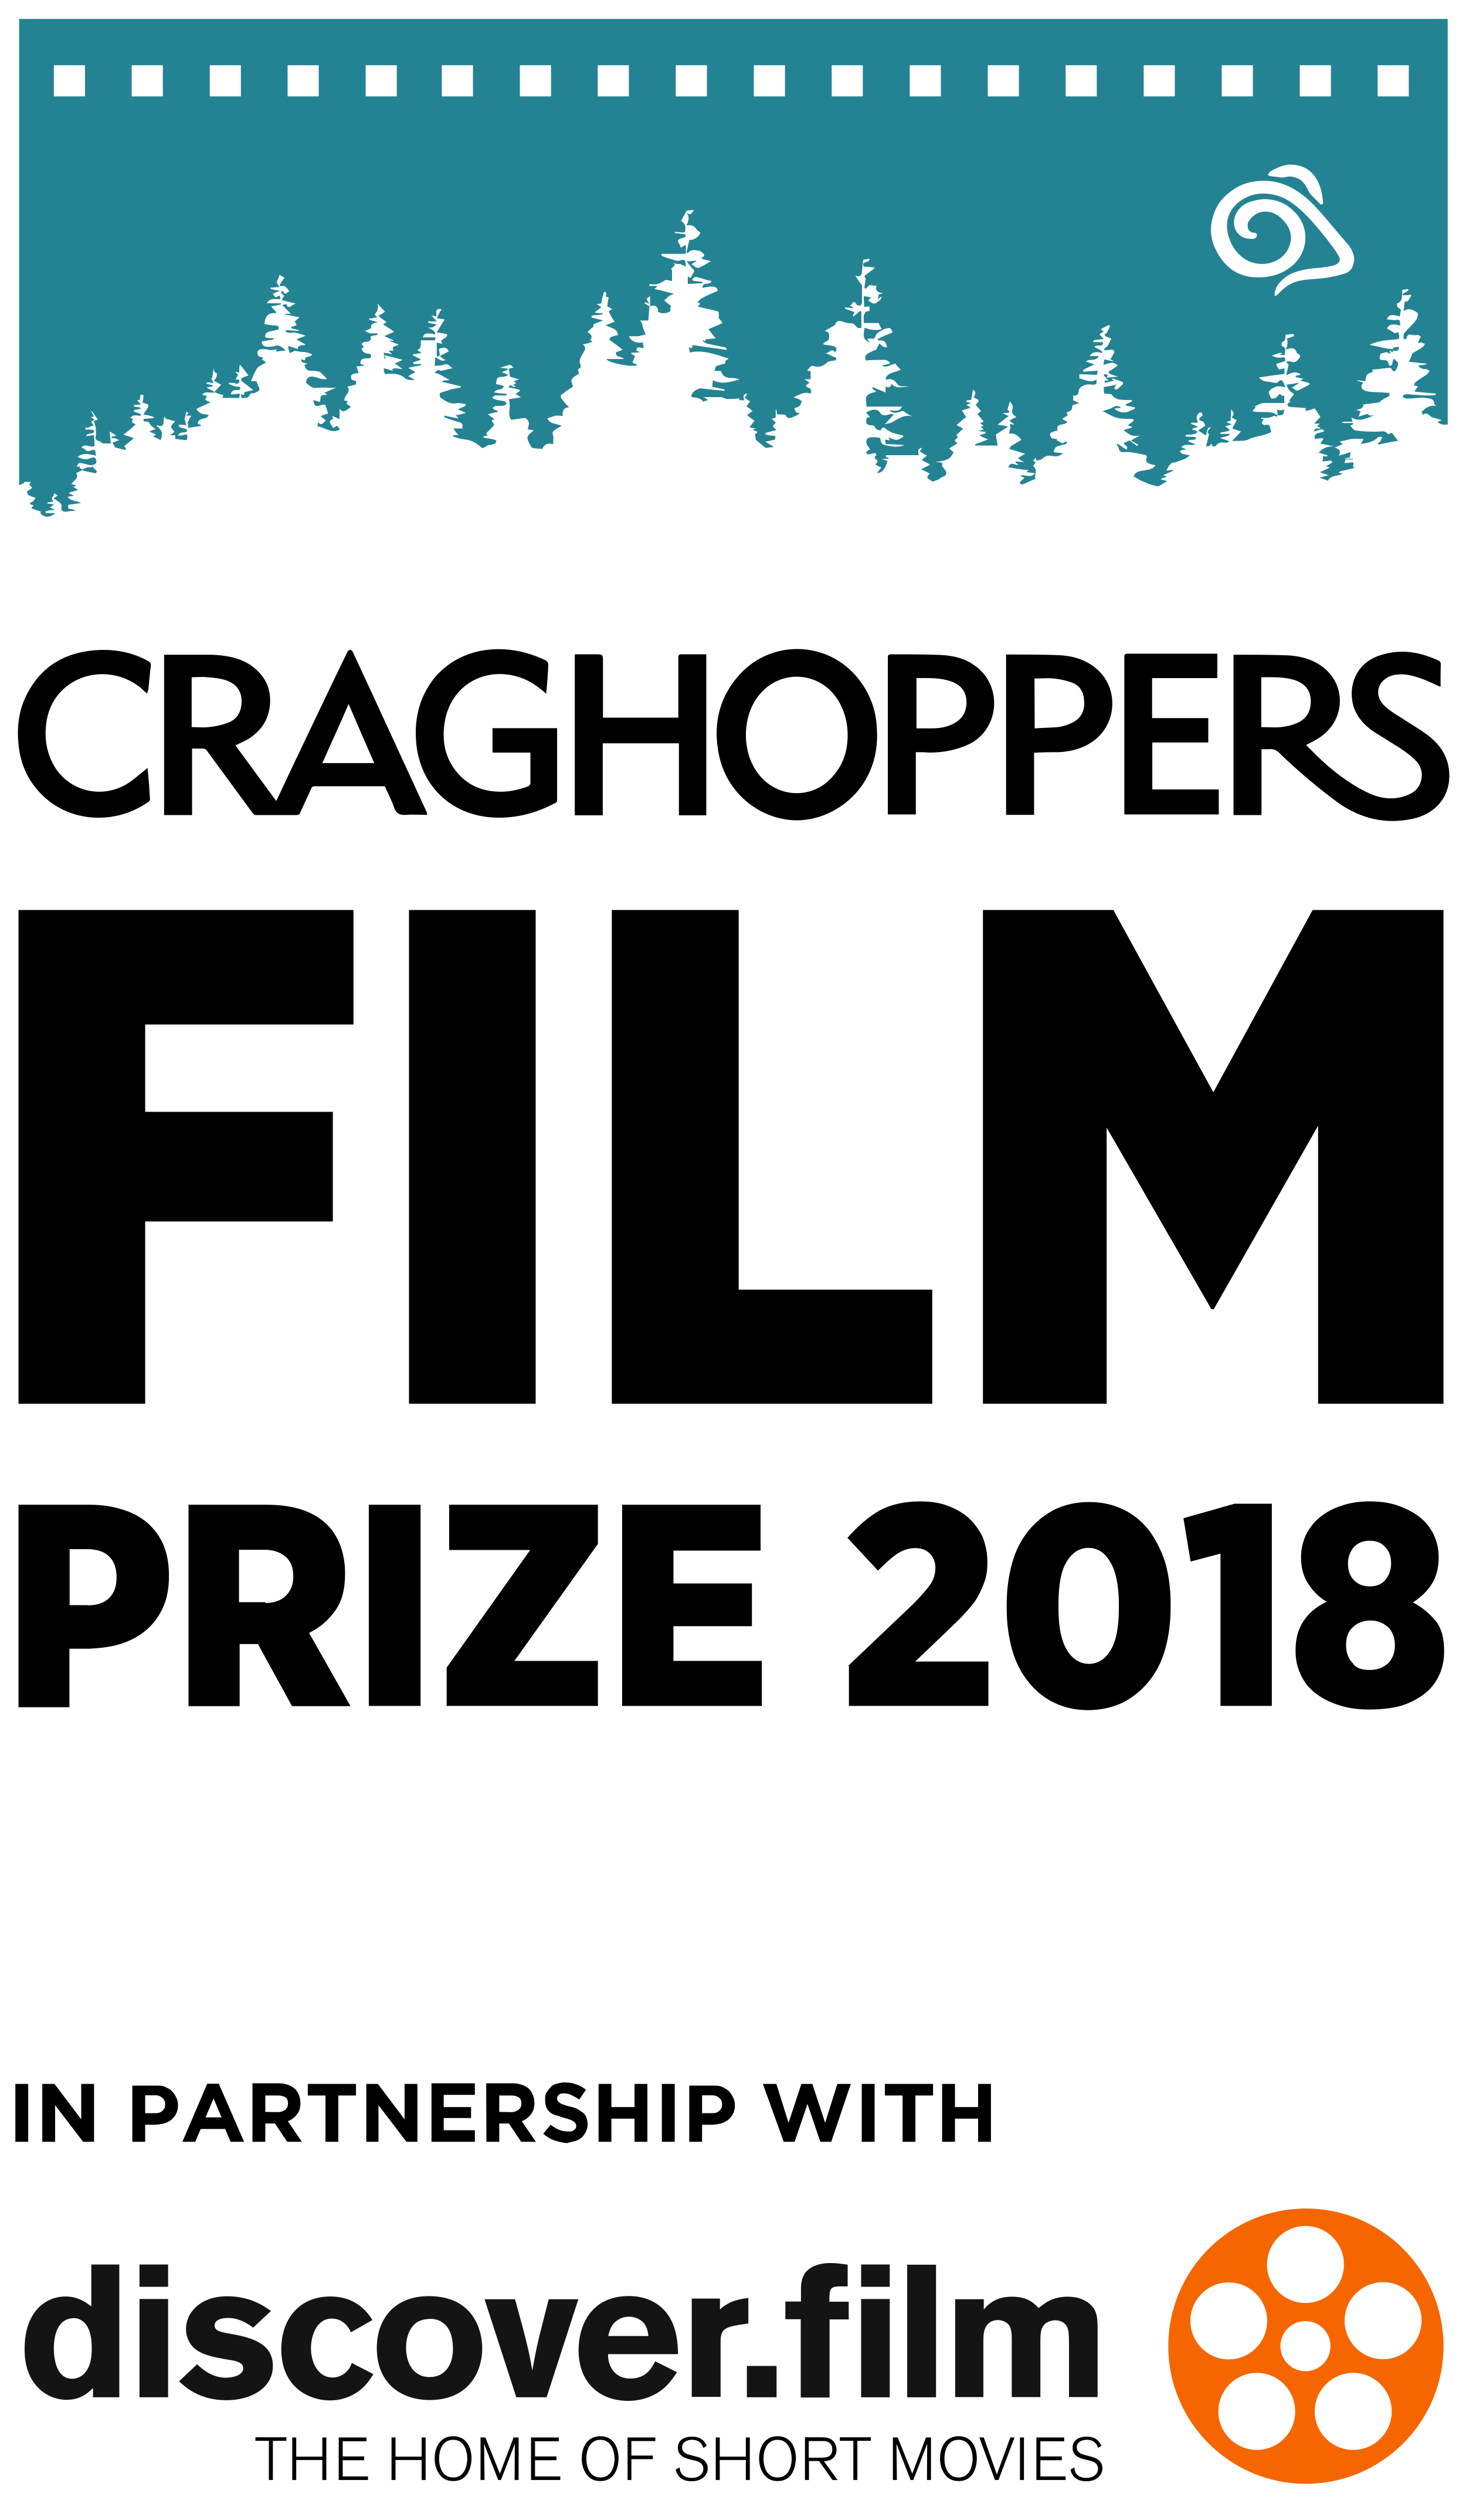 <?xml version="1.0" encoding="utf-8"?>
<!-- Generator: Adobe Illustrator 22.0.1, SVG Export Plug-In . SVG Version: 6.00 Build 0)  -->
<svg version="1.1" id="Layer_1" xmlns="http://www.w3.org/2000/svg" xmlns:xlink="http://www.w3.org/1999/xlink" x="0px" y="0px"
	 viewBox="0 0 696.8 1188" style="enable-background:new 0 0 696.8 1188;" xml:space="preserve">
<style type="text/css">
	.st0{fill:#248393;}
	.st1{fill:#F56600;}
	.st2{fill:#141414;}
</style>
<g>
	<path class="st0" d="M669.6,45.8h-14.8V31h14.8V45.8z M643,126.3c-0.6,2-2.3,3.2-4.1,3.8c-4.1,1.2-8.1,2-12.2,2.3
		c-2.9,0.3-5.5,0.3-8.4,0.9c-3.8,0.6-7,2.6-9.6,5.2c-0.6,0.6-1.2,1.2-1.7,1.7c-0.3,0.3-0.9,0.3-0.9,0.3c-0.3,0-0.3-0.6-0.3-0.9
		c0.3-2,1.2-4.1,2.6-5.5c2.6-2.9,5.8-4.6,9.6-5.5c3.2-0.9,6.7-1.2,9.8-1.4c2.3-0.3,4.9-0.6,7-1.4c2-0.9,2.6-2.6,1.4-4.3
		c-0.6-0.9-0.9-1.4-1.4-2.3c-1.4-2-2.9-3.8-4.3-5.8c-3.8-4.6-7.5-9.3-11.9-13.3c-3.5-3.2-7-5.8-11.6-7.2c-4.6-1.2-9-1.4-13.3,0.3
		c-9.8,4.1-13.3,13-8.1,23.2c1.7,3.2,4.3,5.8,7.5,7.5c6.7,3.2,15.9,1.4,19.4-6.1c2-4.6,1.2-8.7-2-12.5c-2-2.3-4.3-4.1-7.2-4.6
		c-3.8-0.6-7,0.6-9.3,3.8c-1.2,1.4-1.2,2.9-0.6,4.6c0.3,0.6,0.9,0.9,1.4,1.2c0.3,0.3,0.9,0.3,1.4,0.3s1.2,0.3,1.2,0.9s0,1.4-0.9,1.7
		c-0.3,0.3-0.9,0.3-1.4,0.3c-7,0.3-9.8-5.8-8.1-10.7c1.4-3.8,4.1-6.1,8.1-7.2c2.3-0.6,4.9-1.2,7.5-0.9c4.6,0.3,8.7,2,12.2,5.5
		c8.1,7.5,7.2,19.4-0.6,26.1c-1.2,0.9-2.3,1.7-3.8,2.6c-3.5,2-8.1,2.9-12.5,2.9c-9.3,0-15.6-4.6-19.7-12.5c-2.3-4.3-3.2-9-2.3-13.9
		c0.9-4.3,2.6-8.4,5.8-11.6c4.1-4.1,8.7-6.7,14.2-7.5c7.2-1.2,13.9,0.3,20,4.1c4.3,2.6,7.8,6.1,11,9.6c4.6,5.2,9,10.7,13.6,15.9
		c1.7,2,2.9,4.3,3.2,7C643.8,123.1,643.5,124.9,643,126.3 M580.7,31h14.8v14.8h-14.8V31z M603.9,81.4c2.9-1.7,5.8-2.9,9-3.2
		c0.3,0,0.6,0,0.9,0c7,0.3,11.6,4.1,13.9,11.3c0.6,2,0.9,4.3,1.2,6.7c0,0.3-0.3,0.6-0.3,0.9c-0.3,0-0.6,0-0.9,0s-0.3-0.3-0.6-0.6
		c-1.2-1.2-2.6-2.6-3.8-3.8c-0.9-0.9-1.4-2-2-3.2c-1.2-2.3-2.6-4.1-4.9-4.9c-2-0.9-4.1-0.9-6.1-0.3c-0.6,0-1.2,0-1.7,0
		c-1.4-0.3-2.9-0.3-4.6-0.6c-0.6,0-0.9-0.3-1.4-0.6C603.3,82.3,603.3,81.7,603.9,81.4 M617.8,31h14.8v14.8h-14.8V31z M558.4,45.8
		h-14.8V31h14.8V45.8z M521.3,45.8h-14.8V31h14.8V45.8z M484.3,45.8h-14.8V31h14.8V45.8z M447.2,45.8h-14.8V31h14.8V45.8z
		 M410.1,45.8h-14.8V31h14.8V45.8z M373.1,45.8h-14.8V31h14.8V45.8z M336,45.8h-14.8V31H336V45.8z M298.9,45.8h-14.8V31h14.8V45.8z
		 M261.9,45.8h-14.8V31h14.8V45.8z M224.8,45.8H210V31h14.8V45.8z M188.6,45.8h-14.8V31h14.8V45.8z M151.5,45.8h-14.8V31h14.8V45.8z
		 M114.5,45.8H99.7V31h14.8V45.8z M77.4,45.8H62.6V31h14.8V45.8z M40.3,45.8H25.6V31h14.8V45.8z M9.1,9v221.5
		c0.9-0.3,1.4-0.6,2.3-0.9c0,0.3,0-0.3,0-0.6h3.2c-0.3,0.6-0.6,1.2-0.6,1.4c0.6,0.6,0.9,0.9,1.4,1.4c-0.9,0.6-1.7,1.2-2.6,1.7
		c0,0.3,0.3,1.2,0.6,1.7c1.2,0.6,2.3,0.9,3.5,1.4c-0.6,0.9-0.9,1.4-1.2,1.7c-0.6,0.3-0.9,0.3-1.4,0.6c0,0.3,0,0.3,0,0.6
		c0.6,0.3,1.2,0.6,1.7,0.6c-0.3,0.3-0.6,0.9-1.2,1.4c1.7,0.6,3.5,1.2,4.9,1.7c-0.3,0-0.3,0.3-0.6,0.6c2,2.3,4.6,2.3,7.2,0h-4.6
		c0-0.3,0-0.6,0-0.9c1.4-0.3,2.6-0.6,4.1-0.6v-0.3c-0.6-0.3-1.4-0.6-2.3-0.9c0.9-0.3,1.4-0.9,2-1.2v-0.3c-0.9,0-2-0.3-2.9-0.3
		c0-0.3,0-0.3,0-0.6c0.9,0,1.7-0.3,2.6-0.3c0-0.9-1.2-1.4,0-2.6c0.3-0.3,0.3-0.9,0.6-1.4c0.6,0.3,1.2,0.9,1.7,1.2
		c-0.9,0.3-1.2,0.6-2,1.2c1.2,0.9,2.3,1.4,3.2,2.3c0.3,0.3,0.6,0.9,0.6,1.4c-0.6,2,0.3,2.9,2.6,2.6c1.4-0.3,2.9-0.3,4.3-0.6
		c-1.2-0.3-2.3-0.6-3.8-0.9c0-0.6,0-1.2,0-1.7c2-0.3,4.1-0.6,6.1-0.9c-2-1.2-4.6-0.6-6.4-2.9c1.2-0.3,2-0.3,3.2-0.6
		c-0.9-0.3-1.4-0.6-2.3-0.9c0-0.3,0-0.3,0-0.6c1.2-0.3,2.3-0.6,4.1-1.2c-0.9-0.6-1.4-0.9-2.3-1.4c0.6-0.3,1.2-0.6,1.7-0.6
		c-0.6-0.3-1.4-0.3-2.6-0.9c1.4-1.7,3.8-2.9,2.3-5.2c0.9-0.3,2-0.9,2.9-1.2c2,0.6,4.3,0.9,6.4,1.4c0.3-0.3,0.3-0.6,0.6-0.9
		c-0.9-0.9-1.7-1.7-2.3-2.6c0,0.3,0,0.6-0.3,0.6c-0.9,0-1.7,0-2.6,0.3c-0.6,0-1.2,0.6-1.7,0.9c-0.6-0.3-0.9-0.6-1.4-0.9
		c0-0.3,0.3-0.3,0.3-0.6c-0.6,0-0.9,0-1.7,0c0.6-0.9,0.9-1.7,1.4-1.7c1.2,0,2,0.3,3.2,0.6c1.2,0.3,2.3,0.6,3.2,0.3
		c1.2-0.3,2-0.9,1.4-2.6c-0.6-1.4-1.7-0.9-2.6-0.6c-2,0.9-3.8,0.6-6.1-0.6c2.9-2.3,5.5-1.2,8.7-0.6c-0.3-1.2,0-2-0.6-2.6
		c-0.3-0.3-1.4,0-2.3,0.3c-1.7,0.9-2.3-1.4-4.1-1.4c2-2.6,4.1,0.3,6.4-0.9c0-1.4-0.3-3.2-0.3-5.2c-1.2,0.3-2.3,0.3-3.8,0.6
		c0.6-2.3,4.1-0.3,3.8-2.9c-1.4-0.3-2.9-0.3-4.1-0.3c0-0.3,0-0.6,0-0.9c0.6,0,1.4,0,2-0.3s1.2-0.6,2-0.6c-0.3-0.6-0.9-1.2-1.4-2
		c0.3,0,0.9-0.3,1.7-0.9c-0.9-0.6-1.2-0.9-1.7-1.2c0.6,0,1.2-0.3,1.4-0.3c-0.3-0.9-0.9-1.7-1.2-2.6h0.3c0.9,1.4,1.7,2.6,2.9,4.1
		c-0.6,0-0.9,0.3-2,0.6c0.3,1.2,0.6,2,0.9,3.2c0,1.4,0.3,2.6,0,4.1c-0.6,2.3,1.7,2,2.6,2.9c0.9,0.9,2.9,0.3,4.6,0.6
		c-0.3-2-0.3-4.1-0.6-5.8c0.9,0.6,2,1.2,3.2,2c-1.2,0.3-1.7,0.3-2.3,0.6c0,0.3,0,0.3,0,0.6c0.6,0,1.2,0,1.7,0c0.6,0.3,1.2,0.6,2,0.9
		c-1.4,0.6-2.3,0.9-3.2,1.2c0.3,0.9,0.9,1.4,1.2,2.3c1.4,0.3,3.2,0.9,4.9,1.2c0-0.3,0.3-0.3,0.3-0.6c-0.3-0.6-0.6-0.9-0.9-1.2
		c1.4-1.2,2.9-2.3,4.6-3.8c-1.4-0.6-2.9-0.9-4.9-1.7c2.3-1.7,4.1-3.2,5.8-4.9c-0.6-0.3-1.2-0.6-1.4-0.6c-1.2-0.9,1.4-2.3-1.2-2.3
		c1.4-2.3,3.5-0.9,4.9-1.2c0-0.3,0.3-0.3,0.3-0.6c-1.2-0.6-2.3-0.9-3.5-1.4c0-0.3,0-0.3,0-0.6c1.2-0.3,2-0.3,3.2-0.6
		c0-0.3,0-0.3,0-0.6c-1.2-0.3-2.3-0.3-3.2-0.6c0-0.3,0-0.3,0-0.6c0.9,0,2-0.3,3.5-0.3c-0.9-0.9-1.4-1.4-2-2c0.6,0,0.9,0,1.4-0.3
		c0-0.9,0.3-1.4,0.3-2.3c1.7,0,1.7,0,0.9,3.8c0.3,0,0.9,0,1.2,0.3c1.7,0.3,2,0.9,1.2,2.3c-0.6,0.9-1.4,2-2,2.9
		c1.7,0.3,3.2,0.6,4.9,1.2c0,0.3,0,0.6,0,0.6c-1.4,0-2.9,0.3-4.6,0.3c-0.9,2.3,2.3,0.6,2.6,2c0.3,1.2,1.7,1.7,2.9,2.9
		c-0.9,0.3-1.7,0.6-2.9,1.2c1.4,0.6,2.3,0.9,3.2,1.4c-0.6,0.3-0.9,0.6-1.4,0.9c1.4,0.6,2.6,1.2,3.5,1.7c1.2-2.6,0.9-4.9-2-6.7
		c0.3-0.3,0.6-0.3,0.6-0.3c2.9,1.2,2.9-0.9,2.9-2.6c0-0.6,0.3-1.2,0.6-1.7l0,0l0,0l0,0c0,0.6,0.3,0.9,0.3,1.2
		c1.7,0.3,3.2,0.9,4.6,1.2c-2.6,2.6-2.6,2.6-0.3,4.9c-0.6,0.6-1.4,1.2-2.3,1.7h2.6v1.7c1.7,0.3,3.8,0.6,5.5,0.6
		c0.6-2.9,0.3-2.9-2-2.3c-0.6,0.3-1.4,0-2.3,0.3c0.9-2.3,2.9-1.2,4.3-2c0-0.3,0-0.9,0-1.2c-1.4-0.3-2.6-0.6-3.8-1.2
		c0-0.3,0-0.6,0-0.9c1.2,0,2,0,3.5,0.3c-0.3-0.9-0.3-1.7-0.6-2.6c0,0-0.3,0-0.3,0.3c0.3-1.4,0.6-2.6,0.9-4.1c0.3,0,0.6,0.3,1.2,0.6
		c-0.3,0.3-0.6,0.6-1.4,1.2H91c-0.9,1.2-1.4,2.3-2,3.8c-0.3,0,0,0,0.6,0c0,0.6-0.3,1.2-0.3,2c2-0.3,4.1-0.6,6.1-0.9
		c0-0.3,0-0.3,0-0.6c-0.6,0-0.9-0.3-1.4-0.3c0-3.5,4.3-1.7,5.2-4.3c-2-0.6-4.3,0-5.8-2.9c2.3-1.2,4.3-2,6.7-3.2
		c-0.9-0.3-1.7-0.6-2.6-1.2c0.3-0.6,0.6-1.2,0.9-1.7c-0.9-0.3-1.4-0.3-2.3-0.6c1.4-2,3.5-0.6,6.1-1.2c-1.4-0.9-2.6-1.4-4.1-2.3
		c1.4-0.3,2.3-0.3,3.2-0.6v-0.3c-1.2-0.3-2-0.6-3.2-0.9c0-0.3,0-0.3,0-0.6c0.9,0,2,0,3.5,0.3c-0.6-0.9-0.9-1.7-1.4-2.3
		c0.3,0,0.3,0,0.6,0c0.3-1.7,0.6-3.5,0.9-5.2c0,1.2-0.3,2.3,1.4,2.9c0,0,0,1.4-0.3,2c-0.3,0.6-0.9,1.2-1.2,1.4
		c1.4,0.9,2.3,1.4,3.5,2c-1.4,1.4-2.3,2.6-3.2,3.5c1.4,0.6,2.9,1.2,4.3,1.4c-0.3,0.6-0.3,1.2-0.6,1.4h8.1c0-0.6,0.3-1.2,0.3-2
		c-1.4,0-2.9,0.3-4.3,0.3c0.6-2.9,2.9-1.7,4.3-2.3c0.6-2-0.9-1.2-2-1.4c-1.2-0.3-2-0.9-3.2-1.2c0-0.3,0-0.6,0-0.6
		c1.2,0,2.3,0,3.2,0.3c1.4,0.3,2-0.3,1.7-1.7c-0.6,0-1.2-0.3-1.7-0.3c1.4-2.3,1.4-2.3,0-3.2v-0.3c0.6,0,0.9,0.3,1.7,0.3
		c0-1.4,0-2.6,0.3-3.8c1.4,1.7,2.9,3.5,4.1,5.2c-0.9,0.3-1.7,0.6-3.2,1.2c0,0.3-0.3,0.9-0.3,1.2c2,1.7,3.8,2.9,5.8,4.6
		c-1.4,0.3-2.9,0.6-4.3,0.9c0,0.6,0.3,2-1.7,0.9c0.3,1.2,0.3,1.7,0.6,2c1.2-0.3,2,0,2.6-0.3c0.6-0.3,0.9-1.2,1.7-2
		c0.6,0,1.7,0,2.6-0.6c0.6-0.3,2-0.6,1.2-2.3c-0.6-0.9-0.9-2-1.2-2.9c-0.9,0-1.4,0-2.6,0c0.9-2.3,1.7-4.3,2.9-6.1
		c0.6-0.9,2-1.4,2.9-2c0.6-0.3,0.9-0.6,1.4-0.9c-0.6-0.3-0.9-0.6-1.4-0.9c-0.3,0-0.3-0.3-0.6-0.3c0.3-0.3,0.3-0.9,0.6-1.2
		c-0.6,0-1.2,0-2-0.3c-0.6-0.6-1.2-1.7-0.3-2.9c0.6-0.9,4.1-0.6,4.9-0.3c1.2,0.3,2.6,0,3.8-0.3c0,0,0,0.3-0.3,1.2
		c1.4-0.3,2.9-0.3,4.6-0.6c-2-1.7-3.2-2.9-5.5-2c-0.9,0.3-2,0.3-2.9,0.3c-1.7,0-3.2-0.6-2.9-2.6c1.7-0.3,3.8-0.6,5.5-0.9
		c0-0.3,0-0.3,0-0.6c-1.2,0-2.3,0-3.8-0.3c-0.6-1.7,0.6-2.6,2-2.9c1.4-0.3,2.6-0.6,4.1-0.9c0.6-1.7-0.3-1.7-1.7-2
		c-1.7,0-3.2-0.3-4.9-0.6c0.3-3.8,1.7-5.5,5.5-5.2c0-0.3,0-0.3,0-0.6c-0.6-0.9-1.4-1.4-2.3-2.6c1.7-0.3,3.2-0.6,4.6-0.9
		c0-0.3,0-0.3,0-0.6h-6.7c1.7-2.9,4.3-1.7,6.4-2c0-0.6,0-1.2-0.3-1.7c-0.6,0.3-1.2,0.6-2,0.9c-0.3-0.6-0.9-0.9-1.2-1.7
		c1.2-0.6,2-0.9,3.5-1.4c-2-0.3-3.5-0.6-4.6-0.9c0-0.3,0-0.3,0-0.6c1.2,0,2.3-0.3,4.3-0.3c-0.6-0.9-1.2-1.7-1.4-2.3
		c0.3-0.9,0.9-2,1.4-3.5c0.6,0.3,1.4,0.9,2.3,1.4c-0.9,1.4-1.7,2.3-2.3,3.5c0,0.3,0.3,0.3,0.3,0.6c2.3-0.9,3.2,0.9,4.3,2.3
		c-1.2,0.6-2,2.3-2.9,0c0,0-0.6,0-0.9,0c0,0.3,0,0.9,0,0.9c0.3,0.3,0.9,0.9,1.4,1.2c-0.6,0.9-0.9,1.4-1.2,2c2,0.6,4.1,1.2,6.7,1.7
		c-1.4,0.6-2,1.2-2.9,1.7c-0.3,0-1.2-0.3-1.2-0.3c0-1.7-1.2-0.9-2.3-0.6c1.4,1.4,2.6,2.6,4.1,4.1h-2.9c0,0,0,0,0,0.3
		c2,0.3,4.3,0.9,7,1.4c-1.2,0.9-1.7,1.4-2.3,2c0.3,0.6,0.6,1.2,0.9,1.7c-0.9,0.3-1.7,0.6-2.6,0.9c0,0.3,0,0.3,0,0.6
		c1.2,0.3,2.6,0.6,3.8,0.9v0.3c-2,0-4.3-0.3-6.4-0.3c0,0.3,0,0.6,0,0.6c1.4,1.2,3.2,0.3,4.6,0.6c1.7,0.3,3.2,0.9,4.9,1.4
		c-1.4,0.6-2.9,1.2-4.3,1.7c1.7,1.2,2.9,1.7,4.3,2.6c-1.7,0.6-3.5-0.3-3.8,2c-0.9-0.3-2-0.6-2.9-0.9c-0.3,0-0.9-0.3-1.2-0.6
		c-0.3,0.3-0.6,0.9-0.3,1.2c0,0.9,0.6,1.4,0.6,2.3c0.6-0.3,1.4-0.6,2-0.9l0.3-0.3c0.9,0.3,2,0.3,2.9,0.6c1.2,0,2,0,3.2,0.3
		c0.9,0.3,1.7,0.6,2.3,0.9c-0.9,1.7-3.5,0.3-3.5,2.9c-0.3-0.3-0.9-0.3-1.7-0.6c0,2.3,2,1.4,2.9,2.3c-0.6,0-0.9,0.3-1.4,0.3
		c0.6,2.3,1.2,2.9,3.5,2.9c0.9,0,2,0,2.9,0.3c0.6,0,1.2,0.3,1.4,0.6c0.9,0.9,1.7,1.7,2.9,2.9c-2.9,0.9-5.5-1.7-8.4-0.9
		c-0.3,0.3-0.9,0.6-1.2,1.2c-0.3,0.6-0.3,1.4-0.3,1.7c1.4,0.9,2.6,2.6,4.9,2.3c3.2-0.3,6.1,0,9.3,0c-1.7,0.6-3.5,1.4-5.5,2.3
		c0.3,0.3,0.9,0.6,1.4,0.9c-1.2,0.3-2.3,0-2.9,0.6c-0.6,0.6-0.3,1.7-0.6,2.9c-1.2-0.3-2.3-0.6-3.2-0.9c0.6,3.2,0.9,3.2,4.1,2.3
		c0.6-0.3,1.4,0,1.7,0c0.3,1.4,0.9,2.6,1.2,4.1c-0.9,0.3-2,0.6-3.5,1.2c0.9,0.9,1.7,1.4,2.6,2c-1.2,0.6-1.7,3.2-3.8,0.9
		c0,0.9-0.3,1.4-0.3,2c3.5,0.3,6.7,3.8,10.7,1.4c-0.6-0.6-0.9-1.2-1.4-1.7c-0.6,0.3-1.2,0.6-1.7,1.2c-2.3-3.2-2.3-3.5,0-4.6
		c-0.3-0.3-0.6-0.9-0.6-1.2c1.2,0.3,2,0.9,3.5,1.4v-4.9c1.7,2.6,3.5,0.3,5.2-0.6c0.3-1.2-3.2-1.2-1.2-2.9c-0.6-0.3-1.2-0.3-1.7-0.3
		c-0.3-2.6,3.5-4.1,1.4-6.7c1.4-0.3,2.6-0.6,3.8-0.9c0.3,0,0.6-1.4,0.3-1.7c-0.3-0.3-1.4-0.3-2-0.6c-0.9-2.3-0.3-2.9,3.2-3.2
		c-0.3-1.2-0.6-2-0.9-3.2c1.4,0,2.3-0.3,3.5-0.3v-0.3c-0.6-0.3-1.2-0.3-1.7-0.6c0-2,0.6-2.6,3.2-2.6c1.4,0,2.3-0.3,1.7-2
		c-1.2-0.3-2.3-0.3-3.2-0.9c-0.6-0.3-0.9-1.2-1.2-1.7c0.3-0.3,0.9-0.6,1.2-0.9c-0.3-0.3-0.9-0.9-1.2-1.4c0.6-0.3,0.9-0.9,1.4-0.9
		c1.7-0.3,3.5,0,2.9-2.6c0,0,1.4-0.6,2.3-0.6c0.6,0,0.9-0.3,1.2-0.3c0-0.3-0.3-0.3-0.3-0.6c-0.9,0-2,0-2.9,0s-2-0.6-2.9-1.2
		c0.9-0.3,2-0.9,2.9-1.2c-0.3-2.6,1.4-2.3,3.2-2.9c-1.4-0.3-2.9-0.9-4.1-1.2c0-0.3,0-0.3,0-0.6c0.9,0,1.4,0,2.3-0.3
		c0.6,0,1.2-0.3,1.7-0.3c-0.6-0.3-0.9-0.6-1.4-1.2c0.3-0.6,1.2-1.4,1.4-2.6c0.3-0.9,0-1.7,0-2.6c1.2,1.4,2.3,2.6,3.5,3.8
		c-0.9,0.6-2,1.4-3.2,2c1.7,1.4,3.2,2.3,4.6,3.5c0.6-1.2-0.9-0.6-2.3,0.6c2,1.2,3.8,2.3,5.2,3.5c-1.4,0.6-2.9,1.2-4.6,2
		c1.7,0.9,3.2,1.4,4.3,2v0.3c-0.6,0-1.2-0.3-1.7-0.3v0.3c1.2,0.6,2.6,1.2,4.3,1.7c-1.2,0.6-2,0.9-2.9,1.2c0,0.6,0,1.2,0.3,1.7h-2
		c0,0,0,0.3-0.3,0.3c0.6,0.3,1.2,0.9,1.4,1.2v0.3c-0.6-0.3-1.2-0.3-1.7-0.6c-0.6,0-1.2,0-2-0.3c0,1.2,0.3,2,0.3,2.9
		c0.3,0,0.3,0,0.6,0c0-0.3-0.3-0.6-0.6-1.7c2.9,0.9,5.5,1.4,8.7,2.3c-1.4,0.6-2.3,1.2-3.8,1.7c1.4,0.9,2.3,1.7,3.8,2.6
		c-1.4,0-2.6-0.3-3.8-0.3c-0.3,0-0.6,0.3-1.2,0.3c0,0.3,0.3,0.6,0.3,0.9c-1.4-0.3-2.6-0.9-4.3-1.2c0,0.9,0,1.7,0.6,2.6
		c0.3,0.3,1.4,0,2,0c2.6,0,4.9,0,7,1.7c1.4,1.4,3.2,1.4,5.2,1.2c-1.2-0.6-2-1.2-3.2-1.7c1.2-0.9,2.3-1.4,3.5-2c-1.2-0.6-2-1.2-3.5-2
		c2.3-0.6,4.1-0.9,6.1-1.2c0-0.3,0-0.6,0-0.6h-3.5c0-0.3-0.3-0.6-0.3-0.9c1.2-0.3,2.3-0.6,3.8-1.2c-1.4-0.9-2.6-1.4-3.8-2
		c0-0.3,0-0.3,0-0.6c1.2,0,2.3-0.3,4.1-0.6c-0.9-0.6-1.4-0.9-2-1.4c2.3-0.9,1.4-3.2,1.7-4.6h6.7c0-0.3,0-0.9,0.3-1.4h-6.1
		c0.6-2,1.7-2.3,5.8-1.4c0-1.4,0-1.4-3.2-3.2c0.9,0,1.7,0,2.3-0.3c0.6-0.3,0.9-0.6,1.7-1.2c-1.7-0.3-2.9-0.6-4.1-0.9
		c0-0.3,0-0.6,0-0.6h4.1c-1.2-1.2-1.7-2-2.6-2.9c0.9,0.3,1.4,0.3,2.3,0.6c0.6-1.4-1.2-4.1,2.6-3.5c-0.9,1.4-1.7,2.9-2.3,4.3
		c1.2,0.3,2.3,0.3,3.8,0.6c-1.4,2-2.6,4.1-3.8,6.1c2,0.3,3.5,0.6,4.9,0.9c0,0.3,0,0.6,0,0.9c-0.9,0.9-2,1.4-2.9,2.3
		c0.3,0.3,0.3,0.9,0.6,1.4c-0.9-0.3-1.7-0.3-2.6-0.6v6.7c0.6-0.3,1.4-0.3,1.4-0.6c0-1.2-0.3-2-0.3-3.2c2.6-0.9,3.8-0.6,4.6,1.2
		c-1.4,0.9-2.6,1.4-4.3,2.3c0.9,0.6,1.2,0.9,1.4,1.2s0.9,0.3,1.4,0.6c-2,1.2-3.2-0.6-4.9-1.2c0,1.4-0.3,2.6-0.3,4.1
		c1.4-0.3,2.9,0,4.3-0.6c2-0.9,2.6,0.6,4.3,1.7c-2.3,0.3-3.8,0.9-5.5,1.2c-0.6,0-1.2-0.6-1.7-0.3c-0.6,0.3-0.9,0.9-1.4,1.2
		c0.6,0.3,1.4,0.3,2,0.6c1.7,0.9,3.5,2,5.2,2.9c-1.2,0-2.3,0.3-3.5,0.3c0,0.3,0,0.3,0,0.6c2.9,0.6,5.8,1.4,8.7,2c0,0.3,0,0.6,0,0.6
		c-1.4,0.3-3.2,0.6-4.6,0.9c-1.7,0.6-3.5,1.2-5.2,1.7c-0.3,0-0.3,2,0.3,2.3c2.3,1.7,4.6,3.2,7.5,2.6c1.4-0.3,2.9,0.3,4.1,0.3
		c0,0.3,0.3,0.6,0.3,0.9c-1.2,0.6-2,0.9-3.8,1.7c1.2,0.6,2.3,0.9,3.8,1.7c-2,0.6-3.5,0.9-4.9,1.2c0.3,0.3,0.9,0.6,1.2,0.9
		c0,0.3,0,0.3,0,0.6c-2-0.6-4.3-0.9-6.4-1.4c0,0.3,0,0.3-0.3,0.6c2,0.9,4.3,1.7,6.4,2.3c1.4,0.3,2.9,0.6,2.3,2.6
		c0,0,0.3,0.3,0.3,0.6h-4.6c0.9,1.2,1.4,2,2.6,3.2h-2.6c0,0.3,0,0.6,0,0.6c1.7,0.6,3.5,1.2,5.5,1.4c2.9,0.3,5.2,1.4,7.5,3.5
		c0.9,0.9,1.7,0.6,3.2-0.6c0.3-0.3,1.2-0.3,1.7-0.3c0.9-0.3,1.4-0.3,2-0.6c0.3-0.3,0.6-0.9,0.6-1.4c-0.3-0.3-0.9-0.3-1.2-0.6
		c-1.7-0.3-3.2-0.6-4.9-0.9c0-0.3,0-0.3,0-0.6c0.9,0,1.4-0.3,2-0.3c0.3,0-0.6-0.6-0.6-0.9c0-0.6,0.9-1.2,1.4-1.7
		c0.9-0.9,1.7-1.7,2.3-2.6c-0.3-0.6-0.9-1.2-1.2-2c0.6-0.3,0.9-0.6,1.4-0.6c-1.2-0.9-2-1.4-3.2-2.3c1.7-0.6,3.2-0.9,4.6-1.2
		c0-0.3,0-0.3,0-0.6c-0.3,0-0.9-0.3-1.2-0.3c-0.6-0.3-0.9-0.6-1.2-0.9c0.3-0.3,0.9-0.9,1.2-0.9c1.4-0.3,2.6,0,4.1-0.3
		c0.6,0,1.2-0.6,1.4-0.9c-0.3-0.3-0.6-1.2-1.2-1.2c-1.4-0.3-2.9-0.3-4.3-0.9c-0.6,0-1.2-0.6-1.4-0.9c0.6-0.3,0.9-0.6,1.4-0.9
		c1.7,0,3.5,0,5.5,0c0-0.9,0-0.9-2-0.9c-1.2,0-2.3-0.3-4.1-0.6c0.9-0.6,1.4-1.2,2-1.2c0.6-0.3,1.2,0,1.7-0.3
		c0.3-0.3,0.6-0.9,1.2-1.2c-0.3-0.3-0.6-0.6-1.2-0.6c-0.9-0.3-1.7-0.3-2.6-0.6c0.3-3.2,0.3-3.2,3.5-3.5c0.6,0,1.4-0.3,2.3-0.9
		c-1.4-0.6-2-0.9-3.2-1.2c1.4-0.6,2.3-0.9,2.9-1.2c0-0.3,0-0.3-0.3-0.6c-0.9,0-2-0.3-3.5-0.3c2-0.6,3.5-1.2,4.9-1.4
		c0.3,0,0.9,0.6,1.7,1.2c-1.2,0.3-1.7,0.6-2.3,0.6c0.3,1.4,0.3,2.6,0.6,3.8c1.2,0.3,2.6,0.9,4.3,1.2c-0.9,0.3-1.4,0.6-2.3,0.9
		c0.3,0.6,0.6,0.9,0.9,1.2c-0.6,0.3-0.9,0.3-1.7,0.6c0.9,0.3,1.2,0.6,1.4,0.6c-0.9,1.4-2.6-2-3.2,0.6c1.7,0.3,3.5,0.6,5.2,1.2
		c0,0.3,0,0.3,0,0.6c-0.6,0.3-1.2,0.9-2,1.2c0.9,0.6,1.7,1.2,2.6,1.7c-2,0.3-3.8,0.6-5.8,0.9c1.4,3.5-0.9,7,1.2,9.8
		c2.3-0.3,4.3-0.6,6.4-0.9c0.9,0,2.3,2,2,2.9c-0.3,0.9-0.3,1.7-0.6,2.6c0.9,0,1.7,0.3,2.9,0.3c-1.2,1.4-3.5,2.3-2.9,4.3
		c0.3,1.4,1.2,2.6,2,4.1c1.4,0.3,3.2,0.3,4.9,0.6c0.9-2,2.3-3.2,5.2-2.3c0-1.4,0.3-2.9,0-4.1c-0.9-2.3,0.9-2.6,2-3.5
		c0.6-0.3,1.2-0.6,2-1.2c-2.6-1.2-5.5-0.6-6.7-3.5c1.2-0.3,2.3-0.9,3.5-1.2c1.2-0.3,2.3,0,3.8,0c-0.3-1.7,0-3.8,2.9-4.1
		c-1.4-1.4-2.6-2.9-3.5-4.1c-0.6-0.9-0.6-1.7,0.6-2.3c0.9-0.6,1.4-1.2,2.3-1.7c0.9-0.6,1.7-1.2,2.6-1.7c-0.3-0.9-1.2-2.6-0.6-3.5
		c0.6-1.2,2.3-1.7,3.5-2.9c-0.3-0.6-1.4-1.7,0.6-2.6c0.3,0,0-1.2,0-1.4c-1.2-2.3,0.6-4.1,1.4-5.8c0.6-1.2,1.7-2.3-0.3-3.8
		c1.7-0.3,3.2-0.9,4.6-1.2c-0.3-0.3-0.6-0.6-1.2-0.9c1.4-1.4,0.9-2.6-1.2-3.8c0.9-0.9,1.7-1.7,2.9-2.6c-0.3-1.2-0.3-1.2,4.6-2.9
		c-2-0.6-3.8-0.9-5.5-1.4c0-0.3,0-0.6,0-0.9c1.7-0.3,3.5-0.3,5.2-0.6c0-0.3,0-0.3,0-0.6c-0.9,0-2,0-3.8-0.3c1.4-1.2,2.3-1.7,3.2-2.6
		c-0.6-0.3-1.2-0.9-2.3-1.4c1.2,0,2-0.3,2.3-0.3c0.3-1.7,0.6-3.5,1.2-5.2c0-0.3,0.6-0.3,0.9-0.3c0,0.3,0.3,0.6,0.3,0.9
		c0,0.6-0.3,0.9-0.3,1.4c0.6,0,1.2,0.3,1.4,0.3c-0.3,1.4-0.6,2.9-0.6,4.3c0.6,0.3,1.4,0.9,2.3,1.2c-0.9,0.6-1.2,0.9-1.7,1.2
		c0.9,1.7,1.7,3.5,2.9,4.9c-1.2,0.3-2.3,0.9-4.3,1.7c2.6,1.4,5.5,1.4,5.8,4.6c-1.2,0.3-2.3,0.6-3.2,0.9c-0.9,0.6-1.2,1.4,0,2
		c1.7,1.2,3.2,2.3,5.5,4.1c-1.4,0.6-2.3,0.9-3.2,1.2c-0.3,2.6,2.3,1.7,3.8,3.2h-8.4c0.6,1.7,11.6,4.1,14.8,2.9
		c-0.6-0.3-0.9-0.6-1.2-0.6c-0.3-0.3-0.9-0.3-1.2-0.6c0.3-0.9,0.9-2,1.2-3.2c-0.6-0.3-1.2-0.6-1.7-0.9c0-0.3,0-0.3,0-0.6
		c1.2,0,2.3,0,4.1-0.3c-0.9-0.3-1.2-0.6-1.7-0.6c0-2.9,2.3-0.9,3.5-1.4c-0.3-0.9-0.3-1.7-0.6-2.6c-2.6,0.6-5.8-0.6-6.4-2.9
		c1.2,0,2.6,0,3.8,0s2.6-0.6,4.1-0.9c-0.6-1.4-1.2-2.9-1.7-4.3c-0.3,0,0,0,0.3,0c-0.3-0.6-0.6-1.4-1.2-2.3h3.8
		c0.3-2.3,0.3-4.6,0.6-6.7c-0.9-0.6-1.4-0.9-2.3-1.4c0-0.3,0-0.3,0.3-0.6c0.6,0.3,1.2,0.3,2,0.9c-0.6-1.2-1.2-1.7-1.4-2.6
		c0.6-0.3,0.9-0.6,1.7-1.2v4.9c1.4-0.6,2.9-0.6,3.5,0.9c0.3,0.3,0.3,0.9,0.3,1.7c1.7,0.9,3.8,0.9,5.8-0.3c0-0.9,0-1.7,0.3-2.6
		c-0.9-0.6-2-1.4-3.2-2.6c0.9-0.6,1.4-1.4,2-1.7c0.6-0.6,1.4-0.9,2.6-1.4c-3.5-0.9-6.4-1.7-9.3-2.3c0.3-0.3,0.9-0.6,1.4-1.4h-3.8
		c0-0.3,0-0.3,0-0.6c0.3,0,0.3-0.3,0.6-0.3c2.6,0.6,4.6-0.3,6.7-1.7c0.6-0.6,2,0,3.5,0.3v-5.5c-0.3,0-0.3,0-0.6,0
		c0.6-0.9,1.4-1.4,2-2.3c-0.3-0.3-0.6-0.3-0.9-0.6c1.2,0,2,0.3,3.5,0.3c0.6,0.3,1.4,0.6,2.6,1.2c-0.3-3.5-0.3-3.5-2.9-2.9
		c-0.9,0.3-2,0-2.9-0.3c-2-0.6-4.1-1.2-5.8-2c0-0.3,0-0.6,0-0.9h11.6v-4.3c-0.9,0.6-1.7,0.9-2.6,1.4c0-0.6,0-1.2-0.3-1.4
		c-1.4-1.7-1.2-2.6,1.2-3.2c1.2-0.3,2-0.6,1.4-1.7c-1.7-0.3-3.2-0.6-4.9-0.6c0-0.3,0-0.3,0-0.6c1.4,0,3.2,0.3,4.6,0.3
		c0.9-2.3,0.3-4.3-1.7-5.5c0.9-1.7,1.7-3.2,2.6-4.6c0-0.3-0.3-0.3-0.3-0.3c1.2,0,2.6-0.3,3.8-0.3c-0.9,1.4-1.7,2.9-3.5,1.2
		c1.7,2,0.9,4.1,0,6.1c2-0.3,3.5,0,4.6,1.7c0.3,0.6,1.4,1.2,2,1.7c-0.6,2-3.2,3.8-5.2,3.5c-0.6,2-0.9,4.1-1.4,5.8
		c0.3,0.3,0.3,0.3,0.6,0.6c1.4-2.3,3.8-1.4,5.5-1.2c0.9,0.3,2,1.2,2.3,2c0.3,0.3-1.2,1.4-1.4,1.7c1.2,0.3,2.9,0.9,4.6,1.2
		c-2,1.2-3.8,2.3-5.2,2.9c-1.7,0.9-2.6-0.6-4.1-1.4c0.9-0.6,1.7-1.2,2.3-1.4v-0.3c-1.4,0-2.9,0.3-4.6,0.3c1.2,1.4,2,2.6,2.9,3.5
		c1.2,0.9,0.6,1.7,0,2.6c-0.3,0.6-0.6,1.2-0.9,1.7c-0.3,0-0.9-0.3-1.4-0.6v3.5c2.3,0,4.6-0.3,7-0.3c0-0.3,0-0.3,0-0.6
		c-1.4-0.3-3.2-0.3-4.6-0.6c0-0.3,0-0.6-0.3-0.9c0.6-0.3,1.4-1.2,2-0.9c2.3,0.6,4.6,1.4,7.2,2c-0.9,2.3-4.3,0-4.3,3.2
		c1.4-0.3,2.9-0.6,4.1-0.6c1.2,0,2.9,0,3.2,2c-2.9,1.2-5.5,2.3-8.1,3.8c-0.6,0.6-1.2,1.2-1.7,1.7c0.6,0.3,1.2,0.3,1.4,0.6
		c-0.3,0.3-0.6,0.9-1.2,1.4c3.5,0.9,6.7,1.4,9.8,2.3c0.3,0.9,0.3,1.4,0.3,2l0,0l0,0l0,0l0,0c0,0.3-0.3,0.9,0,1.2
		c0.6,0.9,1.2,1.4,1.7,2.3c-2.3,1.2-4.6,2-6.7,2.9c1.2,1.4,2,2.9,3.5,4.3c-1.7,0.3-3.2,0.3-4.9,0.6v0.9c-0.6-0.3-0.9-0.3-1.2-0.6
		c0,0.3,0,0.6,0,0.6c0.9,0.6,1.7,1.2,2.6,1.2c2.6,0.6,5.5,1.2,8.1,1.7c0.3,0,0.6,0.9,0.6,1.2c-5.5-0.9-10.7-1.4-15.9-2.3
		c-0.9-0.3,0.3,2.6-2,0.9c0,0.9,0.3,1.7,0.3,2.6c6.4-1.4,12.2,0.9,18.5,2.9c-0.6,0.6-1.2,0.6-1.4,1.2c-0.3,0.3-0.3,0.9-0.3,1.2
		c-1.4,0.3-2.9,0.6-4.1,1.2c-0.6,0.3-0.6,1.4-0.9,2.3c0.6,0,1.2,0,1.7,0c0.6,0,0.9,0,1.4,0c1.4,4.9,5.8,2.3,8.7,4.1
		c-4.1,0.9-8.1,2.6-12.5,0.3c-0.3,1.2-0.3,2-0.3,3.2c1.7,0.3,3.8,0.6,5.8,1.2c0,0.3,0,0.3,0,0.6c-3.5-0.3-7-0.6-11.6-1.2
		c-1.2,0.6-3.8,0.9-4.3,4.1c1.2,0.3,2.3,0.3,3.5,0.6c0.9,0.3,1.4,0.9,2,1.2c0,0.3,0,0.6-0.3,0.6c0.9-0.3,1.7-0.6,2.9-0.9
		c-0.6-0.3-1.2-0.9-2.3-1.4c3.2,0,5.8,0,8.4,0c0.9,0,2,0.9,2.9,0.9c2,0,3.8,0,5.8-0.3c0,0,0,0.3,0,0.9h2.3c-0.3-1.2-0.9-2.9,1.4-3.2
		c-0.3,0.9-0.6,1.4-1.2,2c0.9,0.6,1.7,1.2,2.6,1.7c-0.6,0.9-1.2,1.7-1.7,2.3c0.9,0.9,2,1.4,2.9,2.3c-0.9,0.6-1.7,1.2-2.6,2
		c1.4,1.2,2.3,1.7,3.5,2.6c-0.6,0.9-1.4,1.7-2.3,3.2c1.2,0.3,2,0.3,2.9,0.6c-0.6,0.3-0.9,0.3-1.4,0.6c0.9,0.3,1.4,0.6,2.3,0.9
		c-0.6,0.6-0.9,0.9-1.2,1.2c0,0.9,0.3,1.7,0.3,2.6c1.4,1.2,2.9,2.3,4.6,3.8c0.9,0,2-0.3,3.5-0.3l0.3-0.3c-1.2-0.6-2.3-1.4-3.8-2.3
		c1.4-0.3,2.6-0.6,4.3-0.9c0.9-1.7,0.6-2-1.4-2c-0.9,0-2-0.3-2.9-0.6c0-0.3,0-0.3,0-0.6c1.4-0.6,3.2-0.9,5.2-1.4
		c-0.9-0.9-1.4-1.4-1.7-2c0.6-0.6,1.2-1.2,1.4-1.7c-0.6-0.6-1.2-0.9-2-1.7c0.6,0,1.2-0.3,2-0.6v-3.8h0.3c0,0.6,0.3,1.4,0.3,2.3
		c1.4,0,2.9,0,4.1,0.3c0.3,0.6,0.6,1.2,1.2,1.4c1.2,0.3,4.6-1.2,5.5-2.3c-0.6,0-1.2-0.3-1.7-0.3c-0.3-0.9-0.9-1.7-0.9-2
		c0.9-0.3,2-0.6,2.6-1.2c0.6-0.6,0.9-2,0.9-2.3c-0.9-0.6-2-1.2-3.8-1.7c2.9-1.4,5.2-2.9,8.1-1.7c0.3-1.2,0.6-2.3-1.2-2.9
		c-2.3-0.9,0-1.7,0.6-2.3c-0.6-0.6-1.4-0.9-2.3-1.7h2.9v-3.8c-0.6,0-1.2-0.3-1.7-0.3c0.6-0.6,0.9-1.2,1.4-1.7
		c0.3-0.3,0.9-0.6,1.2-0.6c2.6,0.9,4.6,0.6,6.7-1.4c0.9-0.9,2.9-0.9,4.3-1.2c0.9-1.7-0.9-1.4-1.7-2c-1.2-0.6-2-0.9-3.2-1.4
		c1.7,0.3,2.9-2.9,4.6-0.3c1.2-2,0.6-2.9-1.7-3.2c-1.2-0.3-2.3-0.3-3.8-0.6c0-0.3,0-0.6,0-0.6c0.9-0.6,1.7-1.2,2.6-1.7
		c-0.3-1.2,1.2-3.5-2-4.1c1.7-1.2,3.2-1.7,4.9-2.9c0.6-2,1.7-2.3,4.1-1.4c0.9,0.3,2,0.6,2.9,0.6c1.7,0,2,0.3,3.5,2
		c0.3,0.3,1.2,0.3,2,0.3v-7.8c-0.3,0-0.3-0.3-0.6-0.3c-1.2,0.9-2,1.7-3.2,2.6l-0.3-0.3c0.3-0.6,0.6-1.2,0.9-1.7
		c-1.4-0.6-3.2-1.2-4.6-1.7c0-0.3,0-0.6,0-0.6c1.4,0,2.6,0.3,4.3,0.3c-0.9-0.6-1.4-0.9-2-1.2c0.3-0.3,0.6-0.3,0.9-0.6
		c0.9-1.7,1.4-1.2,2.3,0c0.3,0.6,1.2,0.6,1.7,0.6c0.3,0,0.9-0.9,0.9-1.4c0-2.6,0-5.5,0-8.1c0-0.3-0.3-0.6-0.6-0.9
		c-0.9-1.2-1.7-2.3-2.6-3.8c2.9,0.9,3.2-0.6,3.2-2.6c0.3-1.7,0.3-3.2,0.6-4.9c0.9-0.3,1.7-0.3,2.9-0.6c0.6,2.3-4.3,0.9-2.6,3.8
		c1.7,0,3.2,0.3,4.9,0.3c0,0.3,0,0.6,0,0.6c-1.4,1.2-2.9,2-4.6,3.5c0,0.3,0.3,1.2,0.6,1.2c-0.3,1.7-0.6,3.2-0.6,4.6
		c0.3,0,0.3,0.3,0.6,0.3c0.6-0.6,1.2-1.2,1.7-1.7c1.2,0,2.3,0.3,3.5,0.3c-0.9,1.4,0,3.5,3.2,3.5c-1.2,0.3-2,0.6-2.3,0.6
		c0,0.9-0.3,1.4-0.3,2.3c0.6-0.3,0.9-0.9,1.4-1.2c0,0,0.3,0,0.3,0.3c-0.3,0.3-0.3,0.9-0.6,1.2c-2.9,2.3-2.9,2.3-5.8,0.3
		c0.3-0.3,0.9-0.9,1.4-1.4c-1.2-0.3-2-0.6-3.5-0.6c0,1.7,0.3,3.5,0.3,5.2c0.6-0.3,0.9-0.3,1.2-0.3c0.3,0,0.6,0,1.2-0.3
		c-0.3,1.2,1.2,2.6-1.4,2.6c-0.3,0-0.9,1.2-1.2,1.7c-0.3,1.2,0,2.3,0,3.8h7c0.6,1.2,0.9,2,1.4,2.9c-2.6,0.9-5.2,0.3-8.1-0.6
		c-0.9,4.6-0.3,5.8,2.6,7c-0.6-0.6-0.9-1.2-1.4-1.7c0.6,0,1.2-0.3,1.4-0.3c2.3,0.3,2,0.3,2.9-1.7c0.6-1.2,2.3-1.7,3.5-2.6
		c0.3-0.3,0.6,0,0.9-0.3c2.3-0.6,2.3-0.6,3.5,1.7c-2.6,1.2-4.9,2-7.2,3.2c0,0.3,0,0.3,0.3,0.6c0.9,0,2.3,0,2.9,0.6
		c0.9,0.6,0.9,1.7,1.4,2.6c-1.4,0.3-1.4,0.3-3.8-1.7c-0.3,0.9-0.9,1.7-1.4,2.9c-4.9,2-6.1,2.9-4.9,5.2c2.9-0.3,5.8-0.3,9-0.3
		c0.9,0,1.4,0.6,2.3,1.2c0,0.3,0,0.6,0,0.6c-1.2,0.3-2.6,0.6-3.8,0.9c2.3,1.4,4.3-0.6,6.4-0.9c0.9,1.2,1.7,2,2.6,2.9
		c-2.3,1.4-5.8,0.9-7.2,4.1c0.3,0.3,0.3,0.6,0.3,0.6c2.3-0.6,3.8,0,5.2,2c1.4,2,3.8,0.6,5.5,1.4c-2.6-0.3-5.8,1.4-8.1-1.4
		c-0.6,1.4-1.2,2.3-2.9,1.2v2.9c-2.3-0.9-4.1-1.7-6.1-2.6c0,0.3,0,0.3-0.3,0.6c0.6,0.6,1.2,0.9,2,1.7c-1.2,0.3-1.7,0.3-2.3,0.6
		c-2,0.6-2.9,1.7-2.6,3.8c0.3,0.9,0,2,0.3,2.6h16.8c-0.9,2-2,2.3-6.1,1.7c1.7,1.7,3.8,1.4,5.5,0.6c1.2-0.3,1.4-0.3,2.3,0.6
		c1.2,0.9,2.3,1.4,3.8,2c-3.5-1.4-6.4,0.3-9.3,2c-1.2,0.9-2.6,1.2-4.3,1.4c1.4-1.4,2.6-2.9,4.3-4.6c-0.9,0-1.7-0.3-2.3,0
		c-1.7,0.6-3.5,0.9-4.6-1.2c-1.2-1.4-3.2-1.4-6.4,0.3c0.9,0.9,1.4,1.7,2,2.3c-0.6,0-1.2,0-1.7,0.3c-0.6,2.9,0,3.5,2.9,3.5
		c0.3,0,0.6,0.3,0.9,0.6l0,0l0,0l0,0c0.3,0.6,0.6,1.2,1.2,1.4c0.6,0.3,1.7,0.6,1.7,0.3c1.2-2.6,2.3-0.6,3.2,0
		c0.9,0.3,1.4,0.9,2.3,1.2c1.7,0.6,3.5,0.9,5.2,1.4c0,0.3,0,0.3,0,0.6c-1.2,0.6-2,1.4-3.2,1.4c-1.2,0-2.6-0.6-3.8-1.2
		c0.3,0.6,0.3,0.9,0.6,1.4c-0.9,0-1.4-0.3-2.3-0.3c0.3,0.9,0.3,1.4,0.3,2c2.9,0.3,5.8,0.3,9,0.6c-3.5,1.4-6.4,0.6-9.3,0
		c-1.4-0.3-1.7-0.9-2-2c0-0.6-0.3-1.2-0.3-1.4c-1.7-0.3-3.8-0.6-5.5,0c-1.4,0.6-1.4,2.9,0,4.3c0.3,0.3,0.6,0.9,0.6,1.4
		c-0.3,0-0.6,0-0.9,0.3c-0.3,0.3-0.6,0.6-0.9,0.9c0.3,0.3,0.6,0.9,0.9,0.9c1.2,0,2.3-0.6,3.5-0.6c0.3,0.3,0.6,0.9,0.6,0.9
		c-2,1.4,0,2,0.6,2.9c-0.3,0.6-0.6,1.2-1.2,1.7c0.9,0.3,1.7,0.9,2.9,1.4c-0.9,0.9-1.4,1.7-2,2.6c2.3,0,4.1-2.3,4.9-5.8
		c-0.9-0.3-1.7-0.6-2.9-0.9c1.4,0,2.3,0,3.8-0.3c-0.9-0.3-1.4-0.6-1.7-0.9c0-0.3,0-0.3,0-0.6h15.6c0-1.4-0.9-3.2,1.7-3.5
		c-0.6,0.9-0.9,1.4-1.2,1.7c1.2,0.6,2,1.4,3.5,2c-1.2,0.9-1.7,1.4-2.6,2c1.4,0.9,2.6,1.4,4.1,2.3c-1.7,0.9-2.9,1.4-4.3,2.3
		c1.4,0.6,2.9,1.2,4.1,2c-2.9,2.6,0.6,2.6,1.2,3.8c0.9-0.3,1.7-0.6,2.6-0.9c0.9-0.3,1.4-1.2,2.3-1.4c1.2-0.3,2-1.2,1.7-2.3
		c-0.3-0.9-1.2-1.7-2-2.9c0.9-2.3-1.4-1.4-2.9-2c3.5-0.3,7-0.6,8.4-4.6c-0.6-0.3-1.2-0.9-2-1.7c1.4-0.9,2.6-1.7,3.8-2.3
		c-0.3-0.6-0.9-0.9-1.2-1.4c0-0.3,0.6-0.9,1.4-1.4c0-0.3-0.3-0.9-0.6-1.4c1.2-0.9,2-2,3.2-2.9c-0.9-0.6-1.7-0.9-3.2-1.7
		c1.7-1.4,3.2-2.9,4.6-3.8c-0.6-0.9-1.2-1.7-2-3.2c1.4-0.3,2.6-0.9,4.1-1.2c-0.6-0.6-1.2-0.9-2-1.4c0.9-0.3,1.4-0.6,2.3-0.9
		c-0.9-0.3-1.7-0.3-2.3-0.6c0-0.3,0-0.3,0-0.6c0.9,0,1.7-0.3,2.3-0.3c0.3-1.7,0.6-3.5,0.9-4.9c1.4,1.4,1.4,1.4,0.3,3.8
		c2.9,1.2,2.9,1.4,0.9,3.5c0.9,0.9,1.7,2,2.6,2.9c-0.3,0.3-0.9,0.6-1.7,1.4c0.9,1.2,1.7,2.3,2.9,3.5c-0.3,0.3-0.9,0.6-1.7,0.9
		c0.6,0.3,1.2,0.9,1.7,1.2c-0.6,0.3-0.9,0.3-1.4,0.6c0.6,0.3,0.9,0.6,1.4,1.2c-1.2,0.3-1.7,0.6-2.9,0.6c1.4,0.3,2.6,0.3,3.8,0.6
		c0,0.3,0,0.3,0,0.6c-0.9,0.3-1.7,0.6-2.9,0.9c1.4,0.9,2.6,1.4,4.1,2c-2.3,0.9-4.3,1.7-6.1,2.3c0,0.3,0,0.3,0,0.6h10.7
		c-0.3-1.4-0.6-3.2-0.9-5.2c1.7-1.2,3.8-2.3,5.8-3.8c-1.2-0.3-2.6-0.6-4.9-0.9c2-1.7,3.5-2.9,5.2-4.1c-0.6-0.3-1.4-0.6-2.9-1.4
		c1.4,0,2.3,0,3.2-0.3c0-0.3,0-0.3,0-0.6c-0.3-0.3-0.9-0.6-0.9-0.6c0.3-1.4,0.9-2.9,1.2-4.1c0.6,0.9,1.2,1.7,1.4,2.3
		c0,1.2-0.6,2.3-0.3,3.2c0.3,0.9,1.2,1.4,2,2c-0.9,0.3-1.4,0.6-2,0.9c-0.6,0.3-0.9,0.6-1.4,0.9c0.6,0.3,0.9,0.6,1.4,0.9
		c0.3,0.3,0.6,0.3,0.9,0.9c-0.6,0-1.2-0.3-2-0.3c0,0.6,0.3,1.2,0.3,1.7l0,0c-0.3,0.9-0.6,1.7-0.6,2.9c2.9-0.6,4.1,1.2,5.8,2.9
		c-1.7,0.9-3.2,2-4.9,2.9c-0.3,0.3-0.6,0.9-0.9,1.2c0.3,0.3,0.9,0.6,1.2,0.6c2,0.6,4.1,1.2,6.4,2c-0.9,0.3-1.2,0.6-1.7,0.9
		c-0.6,0.3-1.2,0.6-1.7,1.2c0.6,0.3,1.2,0.9,1.7,1.2c0.3,0.3,0.9,0.3,1.2,0.6c-1.4,0-2.6-0.3-4.1-0.3c0,0.3,0,0.3,0,0.6
		c0.6,0.3,0.9,0.6,1.4,0.9c-1.7,0.6-3.5-2-4.9,1.2c3.2,0.6,6.7,1.2,9.8,1.4c-0.3,0.3-0.6,0.3-1.2,0.9c1.4,0.3,2.6,0.3,4.1,0.6
		c-2,2.6-4.6,0.3-7,1.2c0.9,0.6,1.4,0.6,2,0.9c0,0,0,0-0.3,0.3c-0.6,0.6-1.4,1.4-2,2c0,0,0.6,0.9,0.9,0.9c0.9,0,1.7-0.6,2.6-0.9
		c1.2-0.6,2.6-1.2,4.1-1.7c-0.9-1.7,1.4-4.3-1.2-6.1c0.3-0.6,0.9-1.2,1.2-1.7c0-0.3-0.9-0.6-1.2-0.9c0.6-0.6,1.2-1.2,1.4-1.4
		c0,0,0,0.6,0.3,1.4c1.2-0.3,2-0.3,2.6-0.9c1.4-1.2,2.6-1.7,4.3-1.4s3.8,0.6,5.5-1.2c-1.7-0.3-2.9-0.3-4.3-0.6
		c0.3-1.2,0.6-2.6,2.3-2.9c1.4-0.3,2.6-0.6,4.1-1.2c0-0.3-0.3-0.6-0.3-0.9c-0.9,0.3-1.4,0.6-2,0.9c-0.9-0.6-1.7-0.9-2.9-1.7v0.3
		c0,0,0,0,0-0.3h0.3l0.3-0.3c-0.6,0-1.4-0.3-2-0.3c-0.3,0-0.3,0-0.6,0c-1.7-2.3-1.4-2.9,2.6-3.8c-0.9-4.1,3.8-2,4.6-4.3
		c-0.9-0.3-1.7-0.9-2.3-1.2c0.6-0.6,1.7-1.2,2.6-1.7c-0.3-0.3-0.3-0.9-0.6-1.4c0.9-0.3,1.7-0.6,2.3-1.2c0.3-0.3,0.3-1.4,0.6-2.3
		c0.9-0.3,2-0.6,3.2-0.9c-1.2-0.6-2-0.9-2.9-1.4v-2.3c1.4,0.3,2.3,0,2.6-2c0-2,2.9-3.5,5.5-3.2c2.9,0.3,3.2,0,2.9-2.3
		c-2.9,1.7-5.5,0-8.1-0.6v-2c2.9,0,5.5,0.3,8.4,0.3c0-0.6,0.3-1.2,0.3-2c-2.3,0.3-4.6,0.3-6.7,0.6c0-0.3-0.3-0.6-0.3-0.9
		c1.7-0.9,3.5-1.7,5.5-2.6c-1.7-0.6-2.6-0.9-4.1-1.4c1.7-1.7,4.9,0.3,6.1-2.6h-4.3c1.2-2,3.2-2.3,5.8-1.4c0.3-0.9,0.3-0.9-3.5-2.9
		c0.9-1.7,4.1,0.6,4.1-2.3h-4.6c0-0.3,0-0.6,0-0.9c1.4-0.3,2.9-0.3,4.9-0.6c-0.9-0.9-1.4-1.4-2-2.3c0.6-0.3,1.2-0.9,2-1.2
		c-0.3-0.3-0.9-0.6-1.4-1.2c1.2-0.6,2.6-1.4,3.8-2c0.3,0.3,0.3,0.3,0.6,0.6c-0.6,1.2-1.2,2.6-2,3.8c-0.3,0-0.3-0.3-0.6-0.3
		c0,0.6,0.3,1.2,0.3,1.2c1.2,0.6,2,0.9,2.9,1.2c-0.6,0.9-0.9,2-1.4,2.9s-1.4,1.4-2.3,2.3c2,1.2,4.3-1.4,5.2,1.2
		c-0.6,1.2-1.2,2.3-2,3.5c-0.3-0.3-0.6-0.3-0.9-0.6c0.9,0.3,1.4,0.9,2.3,1.2v0.3c-1.4-0.3-2.6-0.6-4.3-0.9c0,0.9-0.3,1.7-0.3,2.6
		c2.3-0.6,4.6-2,6.7,0.3c-1.4,1.2-2.9,2-4.3,2.9c0,0.3,0,0.6,0.3,0.9c1.4,0.6,2.9,1.2,4.3,1.4c-1.7,0.3-3.5,0.3-5.5,0.6
		c0.3-0.6,0.3-0.9,0.6-1.4c-0.6,0-1.2-0.3-1.4-0.3l0,0l0,0h-0.3c0,0.3-0.3,0.3-0.3,0.6c0.9,0.9,1.4,1.7,2.3,2.3
		c-0.6,0-1.4,0.3-2,0.3c0,0.3,0.3,0.6,0.3,0.9c1.4-0.3,2.9-0.6,4.6-1.2c-0.6,0-0.9-0.3-1.2-0.3c0-0.3,0-0.3,0-0.6
		c1.7,0.6,3.2,0.9,4.9,1.7c0.3,0,0.3,1.2,0,1.2c-0.9,0.9-1.7,1.7-2.6,2.3c-0.3,0.3-0.9-0.3-1.4-0.3c0.3-0.6,0.6-1.2,1.2-2
		c-2,0.6-4.1,0.9-6.1,1.2c0,1.2,0,2,0.3,3.2c1.2,0,2.3,0,3.2,0.3c0.6,0,0.6,0.9,1.2,1.2c0.9,0.6,1.4,0.9,2.3,1.2
		c2,0.3,4.3,0.3,6.4,0.3c0,0.3,0,0.3,0,0.6c-0.9,0.6-1.7,0.9-2.9,1.4c0,0.3,0,0.3,0,0.6c1.4,0.3,2.9,0.6,4.3,0.9c0,0.3,0,0.3,0,0.6
		c-0.6,0.3-1.4,0.6-2,0.9c-2.6,1.4-5.2,1.2-7.8-0.9c1.2-0.3,2-0.3,2.9-0.3c0-0.3,0-0.3,0-0.6c-0.9,0-1.4-0.6-2.3-0.3
		c-0.9,0.3-1.7,0.9-2.6,1.2c-0.9,0.3-1.7,0.6-3.5,1.2c2.6,1.2,4.6,2.6,7,3.2c2.3,0.6,4.9,0.3,7.5,0.6c0,0.3,0.3,0.3,0.3,0.6
		c-0.9,0.9-1.7,1.4-2.9,2.3c0.9,0.3,1.4,0.6,2.3,0.9c-1.4,0.6-2.9,0.9-4.3,1.4c3.8,2.9,3.8,2.9,7.8,2.6c-1.2,0.6-2.3,1.2-4.3,2.3
		c1.4,0.9,2.6,1.4,3.5,2c-0.3,0.3-0.3,0.6-0.6,0.6c-1.2-0.9-2.3-1.7-3.5-2.6c-0.9,0.3-1.7,0.9-2.9,1.2c0.3,1.2,2.6,1.4,1.4,3.2
		c-1.4-0.9-2.9-2-4.3-2.9c0,0.3-0.3,0.3-0.3,0.6c0.3,0.6,0.9,0.9,0.9,1.4c0.3,2.6,2,2,3.8,2c2.9,0,6.1,0.9,9,1.4
		c0.3,0,0.6,0.6,0.6,0.9c-1.2,3.2,1.2,3.2,3.2,3.8c0.3,0,0.6,0,0.9,0.3c-1.4,1.7-3.2,2-5.2,2.3c-2,0.3-4.6,0.6-5.2,2.9
		c1.2,0.6,2,1.2,2.9,1.7c2.6,1.2,5.2,2.3,8.1,2.9c0.9,0.3,2-0.6,2.9-1.2c0.6-0.3,1.2-0.6,2-1.2c-1.2-0.3-2-0.6-3.2-0.9
		c1.2-0.6,2-0.9,3.2-1.2c-0.9-0.3-1.2-0.6-2-0.6c1.7-0.9,3.5-1.4,4.9-2.3c0,0,0-0.3-0.3-0.3c-1.2,0-2,0.3-2.9,0.3
		c0.6-1.2,0.9-1.7,1.2-2.3c0.6-0.6,0.9-1.2,1.7-1.4c0.6-0.3,1.2,0,1.7-0.3l0,0c1.2-0.6,2.6-0.9,3.8-1.4c0.9-0.3,1.7-1.2,2.9-1.7
		c-1.4-0.3-2.6-0.6-3.8-0.9c-0.3,0-0.6-0.6-1.2-1.2c0.6-0.3,0.9-0.6,1.4-0.6s1.2,0,1.7-0.3c-0.9-0.3-1.4-0.6-2.3-0.9
		c1.7-2.3,4.3-0.6,6.7-1.4c-1.4-0.6-2.6-1.2-3.5-1.4c0.6-1.7,3.5,0.3,3.8-2c-1.7-0.3-3.5-0.3-4.9-0.3c0-0.3,0-0.6,0-0.9
		c1.2,0,2.6,0,3.8-0.3c0.6,0,1.2-0.6,1.7-0.9c0-0.3-0.3-0.3-0.3-0.6c-0.6-0.3-1.4-0.3-2-0.6c0-0.3,0-0.3,0-0.6
		c0.9-0.3,1.4-0.3,2.3-0.6c0-0.3,0-0.3,0.3-0.3c-1.2-0.3-2-0.9-3.2-1.2c0-0.3,0-0.3,0-0.6c0.6,0,1.2,0,1.4,0c1.4,0,2.3,0.3,1.2-1.7
		c-0.3-0.6,0.3-2.6,1.4-3.2c0.3,0,0.9,0,1.2,0.3c0,0.6,0.3,1.4,0,1.4c-2,1.2-2,2,0.3,2.6c0.6,0.3,0.9,1.4,1.2,2
		c-0.9,0.6-2,1.4-3.5,2.3c1.7,0.9,2.6,1.7,3.8,2.3c0.9-3.8,0.9-3.8,2.3-3.8c-0.9,1.2-2.3,2-0.9,3.2c-0.3,2-0.9,3.8-1.4,5.8
		c0.9,0,1.4,0,1.7-0.3c0.9-1.2,1.2-0.9,1.4,0.3h1.4c1.2-2,2.9-2,4.9-1.7c0.6,0,0.9-0.3,1.4-0.3c0-0.3,0-0.3,0-0.6
		c-1.2-0.3-2.6-0.9-3.8-1.2v-0.3c1.4-0.3,2.6-0.6,4.1-1.2c0-0.3,0-0.3,0-0.6h-4.3c0-0.3,0-0.6,0-0.6c0.9-0.3,2-0.3,2.9-0.6
		c0.6,0,1.2-0.3,1.7-0.6c-0.6-0.3-0.9-0.9-1.4-1.2c-0.3,0-0.3-0.3-0.9-0.6c1.2-0.3,1.7-0.6,3.2-0.9c-1.2-0.6-1.7-0.6-2.6-1.2
		c0.9-0.3,1.4-0.3,2-0.6c0-1.7,0.3-3.5,0.3-5.5c0.6,0.9,0.9,1.4,1.2,2.3c-0.3,0.3-0.6,1.2-0.9,1.7c0.9,0.6,1.7,0.9,2.3,1.2
		c-0.3,0.9-0.9,1.4-1.2,2.3c-0.3,0.6-0.6,1.2-0.9,1.7c1.4,0.6,2.6,0.9,4.1,1.4c-1.4,1.7-2.6,2.9-4.3,4.6c3.2-0.3,6.1,0.3,8.1-0.9
		c3.5-1.7,7.2-1.4,10.7-3.5c-0.9-1.4,0-4.1-3.2-3.2c-0.6,0-1.4-0.6-1.4-1.2c0-0.3,0.6-1.2,0.9-1.7c-0.3,0-0.9,0-1.4-0.3
		c0.3,0,0.3-0.3,0.6-0.3c2,0.3,4.1,0,5.8-0.9c0.3,0,0.6,0.3,0.9,0.3s0.3,0,0.6,0c0-0.3,0-0.6,0-0.6c2.6,0.3,3.2-0.3,3.2-2.6
		c-0.6,0-1.2,0.3-1.4,0.3c-0.6,0-1.2-0.3-2-0.3c0.3,1.2,0.3,1.7,0.3,2.6c-0.9-0.3-1.4-0.9-2.3-1.2c-1.7-0.3-3.5-0.3-5.2-0.3
		c-1.4,0-2.6,0-4.1-0.3c-0.6-1.2,2.3-1.7,0.6-2.3c0.9-0.3,2-1.2,3.2-1.4c0.6-0.3,1.2-0.3,1.7-0.3c3.2,0,6.1,0,9.3,0v-3.5
		c-0.3,0-0.9,0.3-1.2,0c-0.9-1.2-1.4-0.6-2,0.3c-0.3,0.3-0.9,0.9-1.4,0.9c-0.6,0.3-1.7,0.3-1.7,0c-0.6-1.2-1.4-2.6-0.9-3.2
		c0.6-1.2,2-1.7,3.5-2.3c1.2-0.3,2.3,0,4.3,0.3c-0.6-1.2-0.9-2.3-1.4-2.9c-0.9-0.9-1.4-0.3-2.3,0.6c-0.3,0.3-1.7,0.3-2.6,0
		c-1.4-0.3-2.6-0.3-3.8-0.6c-0.9-0.3-1.7-0.9-2.6-1.7c3.8-0.6,7.8-1.2,12.2-1.7V175c-0.9,0.3-1.7,0.3-2.6,0.6
		c-0.3-0.6-0.9-1.4-1.4-2.6c1.4-0.6,2.9-0.9,4.3-1.4c0.3-1.4,0-2-2-1.7c-1.4,0.3-2.9-0.3-4.3-0.9c1.4-0.6,3.2-1.2,4.6-1.4
		c0,0.3,0,0.6,0.3,0.6c-0.3,0-0.9,0-1.4,0.3c0.9,0,1.7,0.3,2.6,0.3c0-1.7,1.2-3.5-1.2-4.3c-0.3,0-0.3-1.7,0-2c2-0.6,1.4-2.3,1.7-3.5
		c1.4,0,2.6-0.3,3.8-0.3c0,0.3,0,0.6,0.3,0.9c-0.9,0.3-2,0.9-3.5,1.2c0.3,1.2,0.6,3.2-0.6,5.2c2.3-0.6,4.3-1.2,5.2,1.4
		c0.3,0.9,2.3,0.9,1.4,2.6c-0.6,0.9-1.4,1.7-2.3,2s-1.7-0.3-2.9-0.3c-0.3,0-0.6,0-1.2,0.3c0.6,0.6,0.9,0.9,1.2,1.2
		c-0.3,1.7-0.9,3.8-1.2,5.2c1.2-0.6,2.3-1.2,3.5-1.4c0.9-0.3,2,0.3,3.2,0.6c0,0.3,0,0.3,0,0.6c-0.6,0-1.4,0.3-2,0.3
		c0,0.3,0,0.3-0.3,0.6c1.2,0.3,2.3,0.6,3.8,0.9c-0.6,0.3-0.9,0.6-1.4,0.9c1.4,0.3,2.9,0.6,4.3,1.2c0,0.3,0,0.3,0,0.6
		c-1.7,0.9-3.5,2-5.5,2.9c-0.6,0.3-1.7-0.9-2.9-1.4c1.4-0.9,2.3-1.4,3.2-2v-0.3c-1.7,0.3-3.5,0.6-5.8,0.9c0.6,1.2,0.9,2,1.4,2.6
		c0.6,0.9,1.7,1.2,2.3,2c-0.9,0.9-1.4,1.7-2.3,2.9c0,0,0.3,0.3,0.6,0.6c-0.3,0-0.3,0-0.6,0.3c-0.3,0.3-0.9,0.6-0.9,1.2
		c0,0,0.6,0.9,0.9,0.9c2.6,0.3,5.2,0.3,7.8,0.6v1.4c1.4-0.3,2.6-0.6,4.1-1.2v-0.3c1.2,1.7,2,2.9,2.9,4.3c-0.6,0.6-1.7,1.7-2.9,3.2
		h2.6c-0.6,0.6-0.9,0.9-1.2,1.4c0.6,0.3,1.2,0.3,1.4,0.6v0.3c-0.6,0-1.4,0-2,0c-0.3,0-0.6,0.6-1.2,1.4c2,0,3.5-2,5.2-0.3
		c-1.4,1.4-5.2,0.3-4.6,3.8c1.2,0,2.6-0.3,3.8-0.3c0,0.3,0.3,0.3,0.3,0.6c-0.6,0.6-1.2,1.4-1.4,2c2,0.3,4.3,0.9,6.7,1.4
		c-3.2-0.3-5.5,0.6-7.5,2.9c1.4,0.3,2.6,0.9,4.1,1.2c0,0.3,0,0.3-0.3,0.6c-0.6,0-1.4,0-1.7-0.3c0,1.2-0.3,1.7-0.3,2.6
		c1.4,0,2.9-0.3,4.3-0.3c0,0.3,0.3,0.6,0.3,0.9c-0.9,0.6-2,1.2-2.9,1.7c0.6,0.3,0.9,0.3,1.7,0.6c-1.4,0.9-2.9,1.4-4.6,2.3
		c1.7,0.6,3.2,1.2,4.3,1.4c-1.7,0.3-3.2,0.9-4.6,1.2c1.2,0.3,2.6,0.9,4.1,1.4c1.2-2.6,4.1-2,7-3.2c-0.9-0.3-1.4-0.6-2-0.6
		c0.3-0.3,0.3-0.3,0.6-0.6c2.6-0.6,4.9-1.2,7.5-1.7c-2.3,0-0.3-1.7-1.2-2.6c-1.2,0-2.6,0.3-4.1,0.3c0.3-0.6,0.3-1.2,0.6-1.7h3.5
		v-0.3h-3.8v-0.3c0.9,0,1.4-0.3,2.3-0.3c0-0.6,0.3-1.4,0.3-2.6c-1.7,0.6-3.5,1.2-5.5,1.7c1.4-2.9-0.6-3.2-2-3.8
		c1.2-0.6,2.3-0.9,3.8-1.7c-0.9-0.6-1.2-0.9-1.4-1.2c1.7-0.3,3.5-0.9,5.5-1.2c1.7-0.3,3.8,0,5.8,0c-0.3,0.9-0.9,1.4-1.2,2.3
		c2.9-0.3,5.5-0.9,7.5-2.6c0.9-0.9,1.4-0.9,2.6-0.6c-0.3,0.6-0.6,1.4-0.9,2c-0.3,0.3-0.6,0.6-1.2,0.9c0,0.3,0,0.3,0.3,0.6
		c2.9-0.6,5.8-1.2,9.3-1.7c-1.2-1.7-2-2.6-2.9-3.8c-0.6,0.3-1.2,0.3-2,0.6c-1.2-2-3.2-1.2-4.9-1.2c-3.5,0-7,0-10.4-0.6
		c-0.9,0-1.7-1.4-2.6-2.3c0.3,0,0.9-0.3,1.4-0.6V201H638c0-0.3,0-0.3,0-0.6h4.9c-0.3-0.6-0.3-1.2-0.6-2c4.1,2.3,7.5,0.3,11-1.2
		c-0.6,0-1.2,0.3-1.7,0.3c-0.3,0-0.9-0.3-1.2-0.3c0-0.3,0-0.3,0-0.6c-1.4,0.3-3.2,0.9-4.9,1.4c0.6-0.9,0.9-1.7,1.2-2.6
		c-0.9-0.3-1.4-0.3-2-0.6c2.6-0.6,3.5-1.2,3.2-2.6c2.3-0.3,4.6-0.6,7-0.9c0.9,0,1.4-0.9,2-1.2c0.9-0.6,2-1.2,3.5-2
		c0-0.3,0-0.9,0-1.4c-3.5-0.3-6.7-0.3-9.8-0.6c-1.4-0.3-3.5-0.6-3.5-2.6c0-0.6,0.3-0.9,0.9-1.7c-0.9-0.3-2-0.6-2.9-0.9v-0.3
		c1.2,0.3,2.6,0.3,3.8,0.6c0.3-1.2,0.3-2.3,0.9-3.2c0.6-0.6,1.7-0.9,2.9-1.4c0,0-0.3-0.3-0.6-0.9c1.7-0.3,3.5-0.3,5.2-0.6
		c0.9,0,1.7-0.3,2.6-0.3c0.6,0,1.2,0,1.4,0.3c0.6,0.9,1.2,2,2,0.9c0.6-0.9,1.2-2,1.2-3.2c0-0.9-1.2-1.4-1.7-2.3
		c-1.7,0.6,0,3.8-2.6,3.2c-0.3-1.4-0.3-2.6-2.6-2.6c-2,0-2.3-0.6-1.4-2.6l-0.3-0.3c0.9-0.3,1.7-0.6,3.2-0.9c0.3,0,0.9,0.6,1.7,0.9
		c0-0.9-0.3-1.2-0.3-1.4c0.6-0.9,1.4,2,1.7-0.3c2,0.6,2.9,0,2.6-1.7c-2.6,0.3-2.6,0.3-2.9,1.2c-2-0.3-4.3-0.6-6.4-1.2
		c-1.4-0.3-2.9-0.6-4.6-0.9c2-0.9,3.5-1.4,4.9-1.7c2.3-0.6,4.9-0.6,7.2-0.9c0.9,0,2-0.3,2-0.6c0.3-0.9-0.3-2-0.3-2.9
		c-0.6,0.3-1.4,0.3-1.7,0.6c-1.2-0.9-2.3-1.4-3.8-2.3c1.4-2.6,3.8-2,6.4-1.4c-0.3-1.2,0-2-0.6-2.6c-0.3-0.3-1.4,0-2,0
		c-1.2,0-2.6-0.3-3.8-0.3c0.9-2.3,2-2.6,6.1-1.4c0.3-1.2,0.3-2.3,0.6-3.2c-0.6-0.6-1.4-0.9-1.7-1.4c-0.3-0.6-0.3-1.7,0-1.7
		c2.6-0.9,2-3.2,2.3-5.2c0-0.3,0-0.6,0-1.2c0.9,0,2-0.3,2.9-0.3c0,0.3,0,0.3,0,0.6c-0.9,0.6-1.7,1.2-2.9,1.7c0,0.3,0.3,0.3,0.3,0.6
		c1.2,0,2.6,0,3.8-0.3c0,0.3,0,0.3,0.3,0.6c-1.2,0.9-1.2,3.2-3.2,2.6c-0.3,1.4-0.3,2.9-0.6,4.6c2.6-1.7,4.6-0.6,6.7,0.9
		c0.3,0.3,0,2.3-0.6,3.2c-1.7,2.3-3.8,4.1-5.8,6.4c-0.3,0.6-0.3,1.4-0.3,2.3c0,0.3,0.3,0.6,0.6,0.6c0.3,0,0.9-0.3,0.9-0.6
		c0.3-2,1.7-1.7,2.9-1.4c1.4,0.3,2.9-0.6,3.8,0.9c-0.6,0.9-0.9,1.7-1.4,2.9c1.2-0.3,1.4-0.3,1.7-0.3c0.6,0.3,1.2,0.6,1.7,0.6
		c-0.3,0.6-0.6,1.2-1.2,1.7c-1.4,1.2-3.2,1.7-4.6,2.9c-0.6,0.3-0.6,1.4-0.9,2c-0.3,0.6-0.6,1.2-0.9,2c2.6,0.3,5.5,0.6,8.4,0.9v0.3
		c-1.4,0.3-2.9,0.6-4.1,0.6c0.9,1.2,2,1.7,3.8,1.7c0.6,0,1.2,0.6,1.7,0.9c-0.6,0.6-0.9,1.4-1.4,1.7c-1.7,1.2-3.8,2.3-5.5,3.8
		c-0.3,0.3-0.3,0.9-0.6,1.4c0.9,0,1.4,0.3,2,0.3c-0.6,0.9-1.2,1.7-1.7,2.6c3.5,0.3,6.7,0.6,10.1,0.9c0,0.3,0,0.6,0,0.6
		c-0.6,0-1.2,0.3-1.7,0.3c-1.4,0-2.9,0-4.3,0c-2.6-0.3-4.9-0.3-7.5-0.6c-0.6,0-1.4,0.3-2,0.3v1.2c0.6,0.3,1.4,0.6,2,0.6
		c2.9,0,5.8-0.6,8.7-0.3c1.4,0.3,4.3,0,4.1,2.9c0,0.3,0.6,0.3,0.9,0.9c-2.9-0.6-4.9,0.9-6.7,2.6c-0.3,0.3,0.3,0.9,0.3,1.7
		c2.3-2,3.2,0.9,4.9,1.2c1.4,0.3,2.9,0.9,4.1,1.2c-0.3,0.3-1.2,0.6-2,0.9c1.7,1.4,3.2,1.4,4.9,1.2V9H9.1z"/>
</g>
<polygon points="8.8,432.4 8.8,667 69,667 69,580.4 158.2,580.4 158.2,528.3 69,528.3 69,486.8 168,486.8 168,432.4 "/>
<rect x="194.4" y="432.4" width="60.2" height="234.6"/>
<polygon points="290.8,432.4 351.1,432.4 351.1,612.8 443.1,612.8 443.1,667 290.8,667 "/>
<polygon points="467.2,432.4 529.2,432.4 576.7,519 623.9,432.4 686.1,432.4 686.1,667 626.5,667 626.5,534.9 576.9,622.1 
	575.8,622.1 526,535.8 526,667 467.2,667 "/>
<g>
	<path d="M41.8,762.8c4.3,0,7.8-1.2,10.1-3.5s3.5-5.5,3.5-9.6v-0.3c0-4.3-1.2-7.5-3.5-9.8c-2.3-2.3-5.8-3.5-10.4-3.5h-8.4v26.6H41.8
		z M8.8,715h34.2c5.8,0,10.7,0.9,15.3,2.3c4.6,1.4,8.4,3.5,11.9,6.4c3.2,2.9,5.8,6.4,7.5,10.4c1.7,4.1,2.6,9,2.6,14.2v0.6
		c0,5.8-0.9,10.7-2.9,15.1c-2,4.3-4.6,7.8-8.1,10.7s-7.2,4.9-11.9,6.4s-9.6,2-14.8,2.3h-9.6v27.8H8.8V715z"/>
	<path d="M126.1,761.7c4.1,0,7.5-1.2,9.8-3.5c2.3-2.3,3.5-5.2,3.5-9v-0.3c0-4.1-1.2-7.2-3.8-9.3c-2.3-2-5.8-3.2-9.8-3.2h-12.2v24.9
		h12.5V761.7z M89.3,715h37.6c12.7,0,22.3,3.2,28.7,9.6c2.6,2.6,4.6,5.8,6.1,9.6c1.4,3.8,2.3,8.1,2.3,13v0.6c0,7.2-1.4,13-4.6,17.4
		c-3.2,4.6-7.2,8.1-12.5,10.7l19.7,34.8h-27.8l-16.2-29.5h-8.7v29.5H89.6V715H89.3z"/>
</g>
<rect x="175.3" y="715" width="24.6" height="95.6"/>
<polygon points="213.5,715 213.5,736.5 252,736.5 212.3,792.4 212.3,810.6 284.2,810.6 284.2,789.2 244.5,789.2 284.2,733.6 
	284.2,715 "/>
<polygon points="295.7,715 295.7,810.6 362.1,810.6 362.1,789.2 320.1,789.2 320.1,772.7 357.4,772.7 357.4,752.4 320.1,752.4 
	320.1,736.8 361.5,736.8 361.5,715 "/>
<g>
	<path d="M403.2,791.5l30.7-29.2c4.1-4.1,6.7-7.2,8.4-9.6c1.7-2.6,2.3-5.2,2.3-7.8c0-2.6-0.9-4.9-2.6-6.7c-1.7-1.7-4.1-2.6-7-2.6
		c-2.9,0-5.8,0.9-8.4,2.6c-2.6,1.7-5.8,4.6-9.3,8.1l-14.5-15.6c4.9-5.5,9.8-9.8,15.3-13c5.5-2.9,11.9-4.3,19.4-4.3
		c4.6,0,9,0.6,12.7,2c3.8,1.4,7.2,3.2,10.1,5.8c2.9,2.6,4.9,5.5,6.7,9c1.4,3.5,2.3,7.5,2.3,11.9v0.3c0,3.2-0.3,6.1-1.2,8.7
		c-0.9,2.6-2,5.2-3.5,7.8c-1.4,2.6-3.5,4.9-5.8,7.5c-2.3,2.6-5.2,5.2-8.1,8.1L435,789.5h34.8v21.1h-66.3v-19.1H403.2z"/>
	<path d="M517.6,790.6c4.3,0,7.8-2.3,10.4-6.7c2.6-4.3,3.8-11,3.8-19.7v-2c0-8.7-1.4-15.6-4.1-20c-2.6-4.6-6.1-6.7-10.4-6.7
		c-4.3,0-7.8,2.3-10.4,6.7c-2.6,4.3-3.8,11-3.8,20v2c0,9,1.4,15.6,4.1,20C509.8,788.3,513.2,790.6,517.6,790.6 M517.3,812.6
		c-6.1,0-11.3-1.2-16.2-3.5c-4.9-2.3-9-5.8-12.2-9.8c-3.5-4.3-6.1-9.3-7.8-15.3c-1.7-6.1-2.6-12.5-2.6-19.7v-2
		c0-7.2,0.9-13.6,2.6-19.7c1.7-6.1,4.3-11,7.8-15.3c3.5-4.3,7.5-7.5,12.5-10.1c4.9-2.3,10.4-3.5,16.2-3.5c6.1,0,11.3,1.2,16.2,3.5
		c4.9,2.3,9,5.8,12.2,9.8c3.2,4.3,5.8,9.3,7.8,15.3c1.7,6.1,2.6,12.5,2.6,19.7v2c0,7.2-0.9,13.6-2.6,19.7c-1.7,6.1-4.3,11-7.8,15.3
		s-7.5,7.5-12.5,10.1C528.9,811.2,523.4,812.6,517.3,812.6"/>
</g>
<polygon points="586.8,714.5 562.5,721.4 565.9,742 580.1,738.2 580.1,810.6 604.5,810.6 604.5,714.5 "/>
<g>
	<path d="M651.1,753.8c2.9,0,5.5-0.9,7.2-2.9c1.7-2,2.9-4.6,2.9-8.1l0,0c0-3.2-0.9-5.8-2.9-7.8c-1.7-2-4.3-2.9-7.2-2.9
		c-3.2,0-5.5,0.9-7.5,2.9c-1.7,2-2.9,4.6-2.9,7.8l0,0c0,3.5,0.9,6.1,2.9,8.1C645.3,752.7,647.9,753.8,651.1,753.8 M651.1,793.5
		c3.8,0,6.4-1.2,8.7-3.2c2-2,3.2-4.9,3.2-8.4v-0.3c0-3.5-1.2-6.4-3.2-8.4c-2.3-2-4.9-3.2-8.4-3.2s-6.4,1.2-8.4,3.2
		c-2.3,2-3.2,4.9-3.2,8.4v0.3c0,3.5,1.2,6.4,3.2,8.4C644.4,792.6,647.3,793.5,651.1,793.5 M650.8,812.3c-5.2,0-9.8-0.6-14.2-2
		c-4.3-1.4-8.1-3.2-11-5.5c-3.2-2.3-5.5-5.2-7.2-8.7s-2.6-7.2-2.6-11.3V784c0-5.8,1.4-10.4,4.1-14.2c2.6-3.8,6.4-6.7,10.7-8.7
		c-3.5-2-6.4-4.9-8.7-8.4c-2.3-3.5-3.5-7.5-3.5-12.7v-0.3c0-3.8,0.9-7.2,2.3-10.4c1.7-3.2,3.8-6.1,6.7-8.4s6.4-4.3,10.4-5.5
		c4.1-1.4,8.4-2,13.3-2s9.3,0.6,13.3,2s7.5,3.2,10.4,5.5c2.9,2.3,5.2,5.2,6.7,8.4s2.3,6.7,2.3,10.7v0.3c0,4.9-1.2,9.3-3.5,12.7
		c-2.3,3.5-5.2,6.1-8.7,8.4c4.3,2.3,7.8,5.2,10.7,8.7c2.9,3.5,4.1,8.4,4.1,14.2v0.6c0,4.3-0.9,8.1-2.6,11.6
		c-1.7,3.5-4.1,6.4-7.2,8.7c-3.2,2.3-7,4.3-11.3,5.5C660.9,811.8,656,812.3,650.8,812.3"/>
	<path d="M203.1,387.2c-3.5,0-7-0.3-10.1,0s-4.9-0.9-5.8-3.8c-1.2-3.5-2.9-6.7-4.3-9.8h-17.4c-5.2,0-10.7,0-15.9,0
		c-0.9,0-1.4,0.3-1.7,1.2c-1.7,3.8-3.5,7.5-5.2,11.3c-0.3,0.9-0.9,1.2-2,1.2c-6.1,0-12.2,0-18.5,0c-1.2,0-1.7-0.3-2.3-1.2
		c-7.2-9.8-14.2-19.4-21.4-29.2c-0.6-0.9-1.2-1.2-2.3-1.2c-1.4,0-3.2,0-4.9,0v31.6H78v-76.2c0.3,0,0.6,0,0.9,0c7.2,0,14.5,0,21.7,0
		c6.4,0.3,12.5,1.2,18,4.6c6.1,4.1,9.8,9.6,9.8,17.1c0,7.8-3.5,13.9-10.1,18.2c-2,1.2-4.1,2-6.4,3.2c6.4,8.7,13,17.7,19.4,26.4
		c2.3-4.9,4.6-9.6,6.7-14.2c9-18.8,18-37.9,27.2-56.8c0.3-0.3,0.9-0.9,1.2-0.9c0.3,0,0.9,0.6,1.2,0.9c11.9,25.5,23.5,51,35.3,76.5
		C202.8,386.4,202.8,386.6,203.1,387.2 M91.3,345.5c2.6,0,5.2,0.3,7.8,0c3.2-0.3,6.1-0.9,9-2c4.9-1.7,7-5.8,6.7-11.3
		c-0.3-4.3-2.9-7.5-7.5-9c-2.9-0.9-5.8-1.2-8.7-1.4c-2.3-0.3-4.9,0-7.5,0v23.7H91.3z M177.9,362.6c-4.1-9.3-8.1-18.5-12.2-28.1
		c-4.1,9.6-8.4,18.8-12.5,28.1H177.9z"/>
	<path d="M684.7,326.4c-3.8-1.7-6.7-3.2-10.1-4.3c-4.1-1.4-8.4-2.3-12.7-1.2c-7,2-9.3,9.3-3.8,14.5c2,2,4.9,3.8,7.2,5.2
		c4.3,2.9,9,5.5,13.3,8.7c4.6,3.5,8.1,7.8,9.6,13.6c2.9,12.7-3.8,23.2-16.5,26.1c-13,2.9-24.9,0-35.6-7.5
		c-9.8-7.2-19.1-15.1-27.8-23.5c-1.4-1.4-2.9-2.3-5.2-2c-1.2,0-2.3,0-3.5,0v31.3h-13.3v-76.2c0.3,0,0.6,0,0.9,0
		c8.4,0,16.8,0,24.9,0.3c5.8,0.3,11.3,1.7,16.2,5.2c11.6,8.4,11.3,24.9-0.3,33.3c-2.3,1.7-4.9,2.9-7.2,4.1c1.4,1.4,3.2,3.2,4.9,4.9
		c7.2,7,14.8,13,23.7,17.4c5.8,2.9,11.9,4.1,18.2,2c3.8-1.2,6.7-3.2,7.8-7.2c1.2-4.1-0.3-7.8-3.2-10.4c-2-2-4.3-3.5-6.7-5.2
		c-4.1-2.6-8.4-5.2-12.5-7.8c-3.8-2.6-6.7-5.5-8.7-9.6c-4.3-9.3-1.4-23.5,13.3-27.2c9.3-2.6,18-0.9,26.6,3.2
		c0.3,0.3,0.6,0.9,0.6,1.4C684.7,318.9,684.7,322.4,684.7,326.4 M599.5,321.8v23.7c3.2,0,6.4,0.3,9.3,0c2.6-0.3,5.5-0.9,7.8-2
		c4.6-2,6.7-5.8,6.4-11.3c-0.3-4.3-2.9-7.5-7.5-9C610.2,321.5,605,321.8,599.5,321.8"/>
	<path d="M378.6,389.8c-17.7-0.3-33-13-36.8-30.7c-2.9-13.6-0.6-26.4,8.7-37.4c15.1-18,42.6-17.7,57.3,0.6c5.8,7.2,8.7,15.3,9,24.3
		c0.6,9.8-1.7,19.1-7.5,27.2C402,383.7,390.4,389.8,378.6,389.8 M402.9,349.3c0-5.5-1.2-10.4-3.8-15.3c-8.7-15.9-30.1-16.8-40-1.4
		c-6.4,10.1-6.1,24.9,0.9,34.5c8.1,11.3,23.5,13,33.6,4.1C400.3,364.9,402.9,357.7,402.9,349.3"/>
	<path d="M259.6,329.6c-4.1-3.5-8.1-6.4-12.7-7.8c-15.9-5.2-32.7,3.2-35.6,21.7c-1.2,8.1,0,15.9,5.2,22.6c5.5,7.2,13,10.1,21.7,10.1
		c4.6,0,9-1.2,13-2.6c0.3-0.3,0.9-0.9,0.9-1.2c0-4.6,0-9.6,0-14.2c0-0.3,0-0.3,0-0.6h-18v-11.6h30.7c0,0.6,0,0.9,0,1.4
		c0,10.7,0,21.4,0,32.4c0,1.2-0.3,1.7-1.4,2c-8.7,4.6-18,7-27.8,6.7c-20-0.6-35-13.9-37.6-33.9c-1.4-11.9,0.9-22.9,8.4-32.4
		c6.4-7.5,14.5-11.9,24.3-13.3c10.1-1.4,19.7,0.6,28.7,4.9c0.9,0.6,1.2,1.2,1.2,2C260.4,320.6,260.1,325,259.6,329.6"/>
	<path d="M322.4,341.2v-1.7c0-9,0-18,0-26.9c0-1.4,0.3-1.7,1.7-1.7c3.8,0,7.5,0,11.6,0v76.5h-13v-34.2h-36.2v34.2h-13.3v-76.5h9.6
		c3.8,0,3.8,0,3.8,3.8v24.6v1.7h35.9V341.2z"/>
	<path d="M547.7,341.2h26.6v11.6h-26.6v22.3h31.6v11.9h-44.9v-1.7c0-24.3,0-48.7,0-73c0-1.4,0.3-1.7,1.7-1.7c13.6,0,27.5,0,41.1,0
		c0.6,0,0.9,0,1.4,0v11.6h-31V341.2z"/>
	<path d="M435.3,357.4v14.8v14.8H422c0-0.6,0-1.2,0-1.4c0-24.3,0-48.7,0-73c0-1.4,0.3-1.7,1.7-1.7c7.8,0,15.3,0,23.2,0.3
		c5.8,0.3,11.3,1.4,16.2,4.9c13.6,9.3,12.2,30.1-2.3,37.4c-6.1,2.9-12.5,4.1-19.1,4.1C439.7,357.4,437.6,357.4,435.3,357.4
		 M435.6,346.1c2.3,0,4.3,0,6.4,0c3.8,0,7.2-0.3,10.7-2c4.3-2,6.7-5.5,6.7-10.4c0-4.6-2.3-8.1-7-9.8c-5.5-2-11-1.7-16.8-1.7V346.1z"
		/>
	<path d="M491.5,357.7v29.5h-13.3v-76.2c0.3,0,0.6,0,0.9,0c8.1,0,15.9,0,24,0.3c6.7,0.3,12.7,2,18,6.4c11,9.3,9.8,26.9-2,34.8
		c-4.6,3.2-10.1,4.6-15.6,4.9C499.6,357.4,495.6,357.4,491.5,357.7 M491.8,346.1c3.8-0.3,7.5-0.3,11-0.6c2.6-0.3,5.2-1.2,7.8-2.6
		c4.1-2.6,5.2-6.4,4.6-10.7c-0.3-4.1-2.6-7-6.4-8.1c-2.6-0.9-5.2-1.4-7.8-1.7c-2.9-0.3-6.1,0-9.3,0L491.8,346.1L491.8,346.1z"/>
	<path d="M69.9,329.6c-1.2-1.2-2.3-2-3.2-2.9c-10.1-8.1-24.3-8.4-34.2-1.2c-6.7,4.9-10.1,11.9-10.7,20c-0.6,7.2,0.9,13.9,4.9,20
		c7.5,10.7,21.7,13.9,33.3,7.2c2.9-1.7,5.5-4.1,8.4-6.4c0.6-0.3,0.9-0.9,1.7-1.4c0.6,5.2,0.9,9.8,1.2,14.8c0,0.3-0.3,1.2-0.6,1.2
		c-15.9,11.3-37.1,9.8-50.1-2.6c-6.7-6.4-10.4-13.9-11.6-22.9c-1.2-9-0.3-18,4.1-26.1c6.1-11.6,15.9-18.2,29-20
		c9-1.2,18-0.3,26.4,3.8c3.5,1.7,3.5,1.7,2.9,5.5c-0.3,3.2-0.6,6.1-0.9,9.3C70.2,328.1,70.2,328.7,69.9,329.6"/>
</g>
<g>
	<g>
		<g>
			<path class="st1" d="M620.7,1049.4c-36.1,0-65.4,29.3-65.4,65.4c0,36.1,29.3,65.4,65.4,65.4s65.4-29.3,65.4-65.4
				C686.1,1078.7,656.8,1049.4,620.7,1049.4z M620.5,1057.7c10.1,0,18.3,8.2,18.3,18.3c0,10.1-8.2,18.3-18.3,18.3
				c-10.1,0-18.3-8.2-18.3-18.3C602.3,1065.9,610.4,1057.7,620.5,1057.7z M565.8,1102.8c0-10.1,8.2-18.3,18.2-18.3
				c10.1,0,18.3,8.2,18.3,18.3c0,10.1-8.2,18.3-18.3,18.3C573.9,1121,565.8,1112.9,565.8,1102.8z M597.4,1164.1
				c-10.1,0-18.3-8.2-18.3-18.3c0-10.1,8.2-18.3,18.3-18.3c10.1,0,18.2,8.2,18.2,18.3C615.7,1155.9,607.5,1164.1,597.4,1164.1z
				 M620.5,1126.7c-6.6,0-11.9-5.3-11.9-11.9c0-6.6,5.3-11.9,11.9-11.9s11.9,5.3,11.9,11.9C632.4,1121.4,627.1,1126.7,620.5,1126.7z
				 M643.2,1164.1c-10.1,0-18.3-8.2-18.3-18.3c0-10.1,8.2-18.3,18.3-18.3c10.1,0,18.3,8.2,18.3,18.3
				C661.5,1155.9,653.3,1164.1,643.2,1164.1z M657.4,1121c-10.1,0-18.3-8.2-18.3-18.3c0-10.1,8.2-18.3,18.3-18.3
				c10.1,0,18.3,8.2,18.3,18.3C675.6,1112.9,667.4,1121,657.4,1121z"/>
		</g>
	</g>
	<g>
		<path class="st2" d="M56.7,1076.1v63H44.2v-4.4c-2.1,2.1-5.7,5.6-12.6,5.6c-4.6,0-9.5-1.8-13.1-5.4c-6.8-6.5-6.8-15.9-6.8-18.9
			c0-17.6,10-24.8,19.4-24.8c6.2,0,9.8,2.9,12.3,4.7v-19.9H56.7z M43.6,1115.8c0-2.1,0-7.9-2.9-11.5c-0.6-0.8-2.6-2.8-5.4-2.8
			c-9.7,0-9.7,12.2-9.7,14.3c0,6.5,1.8,14.5,8.7,14.5c1.5,0,3.1-0.5,4.5-1.4C43.6,1125.5,43.6,1118.4,43.6,1115.8z"/>
		<path class="st2" d="M66.3,1076h13.6v10.6H66.3V1076z M66.3,1092.4h13.6v46.7H66.3V1092.4z"/>
		<path class="st2" d="M93.7,1123.4c3.7,3.7,8.4,6.4,13.6,6.4c3.3,0,8.3-1.1,8.3-4.5c0-1.6-1-2.2-1.8-2.7c-2.1-1.1-5.3-1.3-7.9-1.8
			c-2.1-0.4-4.2-0.8-6.2-1.4c-2.9-0.8-5.7-2-7.8-4c-2.1-2.1-3.5-5.3-3.5-8.7c0-7.7,6.6-15.6,19.6-15.6c11,0,17.6,4.7,20.8,7
			l-8.5,7.9c-4.4-3.4-8.5-4.6-11.7-4.6c-5.4,0-6.6,2.1-6.6,3.5c0,2.7,2.9,3.2,7.4,4c9.4,1.7,20.3,4.2,20.3,15.3
			c0,11-11.1,16.3-22,16.3c-12.9,0-19.6-6.2-22.6-9L93.7,1123.4z"/>
		<path class="st2" d="M177.5,1128.1c-1.7,2.7-3.6,5.6-7.3,8.3c-3.6,2.5-8.1,4.2-13.4,4.2c-8.9,0-23.1-5.4-23.1-24.4
			c0-13.6,7.9-25,23.4-25c5.2,0,14,1.4,19.9,11.2l-10.2,5.8c-0.8-1.7-1.7-3.3-3.9-4.9c-1.3-0.9-3-1.6-5.2-1.6
			c-7.4,0-9.9,8.5-9.9,14.1c0,6.2,3,13.9,10.3,13.9c0.7,0,4.1,0,7-3.2c1.2-1.3,1.6-2.4,2.1-3.7L177.5,1128.1z"/>
		<path class="st2" d="M229.2,1115.7c0,11.8-6.8,24.7-25,24.7c-13.1,0-25.1-7.5-25.1-24.7c0-14.3,9-25.6,26.9-24.6
			C225,1092.1,229.2,1107.2,229.2,1115.7z M195.3,1106.5c-1.7,2.7-2.3,5.9-2.3,9.1c0,7.4,3.6,13.9,11.2,13.9c7.4,0,11.1-6,11.1-13.3
			c0-5.2-1.2-9.2-3.8-11.7c-2.9-2.7-6.1-2.8-8-2.6C199.5,1102.2,197.2,1103.6,195.3,1106.5z"/>
		<path class="st2" d="M230.3,1092.5h14.5c5.7,20.7,6.7,25,8.2,33.9c1.9-10.3,2.1-11.5,4.9-22.5l2.9-11.4h14.1l-15.1,46.6h-14.4
			L230.3,1092.5z"/>
		<path class="st2" d="M321.8,1127.2c-1.6,2.4-3.2,4.7-5.6,7c-4,3.7-10.1,6.6-17.6,6.6c-13.8,0-23.6-8.8-23.6-24.1
			c0-11.2,5.5-25.7,23.9-25.7c2.8,0,10.8,0.3,16.8,6.7c6.1,6.5,6.4,15.6,6.6,20.9h-33.3c-0.1,5.8,3.2,11.6,10.6,11.6
			c7.5,0,10.1-4.9,11.8-8.2L321.8,1127.2z M308.2,1110c-0.3-2-0.6-4.6-2.6-6.6c-1.7-1.7-4.3-2.6-6.7-2.6c-3.3,0-5.6,1.6-7,3
			c-1.9,2.1-2.3,4.2-2.8,6.2H308.2z"/>
		<path class="st2" d="M342.2,1097.3c3-2.6,6.3-4.6,13.5-5.4v12.1l-4.6,0.7c-6.6,1.2-8.6,2.1-8.6,8v26.2h-13.7v-46.7h13.4V1097.3z"
			/>
		<path class="st2" d="M355,1124.2h14.1v14.9H355V1124.2z"/>
		<path class="st2" d="M380.7,1087.9c0-2.3,0.2-5.4,2-7.9c1.7-2.3,5.5-4.7,12-4.7c2.8,0,5.5,0.4,8.2,0.8v10.3h-3.3
			c-5.2,0-5.4,1.1-5.4,7.3h9.2v8.4h-9.1v37.1h-13.7V1102h-7.3v-8.4h7.4V1087.9z"/>
		<path class="st2" d="M409.3,1076h13.6v10.6h-13.6V1076z M409.3,1092.4h13.6v46.7h-13.6V1092.4z"/>
		<path class="st2" d="M444.9,1076.1v63h-13.7v-63H444.9z"/>
		<path class="st2" d="M467.6,1097.4c1.6-1.9,5.2-6.1,13.2-6.1c7.7,0,10.4,2.9,12.9,5.4c2.7-2.2,6.4-5.4,13.8-5.4
			c7.7,0,11.6,3.8,13,6.7c1.2,2.5,1.2,5.7,1.2,10.7v30.3h-13.6v-24.4c0-2.7,0-6.2-0.5-7.9c-1.2-3.9-4.9-4.2-6-4.2
			c-1.3,0-3.1,0.4-4.5,1.4c-2.6,2.1-2.6,4.7-2.6,9.8v25.3h-13.6v-27.6c0-2.1-0.1-4.8-1.3-6.6c-1.1-1.4-3.1-2.4-5.4-2.4
			c-1.1,0-2.5,0.3-3.7,1.1c-3,2.1-3.1,5.8-3.1,9v26.5H454v-46.5h13.6V1097.4z"/>
	</g>
	<g>
		<path d="M129.7,1178.4h-1.9v-18.6h-6.4v-1.7h14.7v1.7h-6.4V1178.4z"/>
		<path d="M155.1,1178.4h-1.9v-9.5h-12.4v9.5h-1.9v-20.2h1.9v9.1h12.4v-9.1h1.9V1178.4z"/>
		<path d="M174.9,1178.4H161v-20.2h13.2v1.8h-11.3v7.2h10.2v1.8h-10.2v7.7h12V1178.4z"/>
		<path d="M202.3,1178.4h-1.9v-9.5h-12.4v9.5h-1.9v-20.2h1.9v9.1h12.4v-9.1h1.9V1178.4z"/>
		<path d="M221.5,1176.3c-2,2.3-4.4,2.6-6.1,2.6c-2.5,0-4.6-0.8-6.2-2.8c-1.4-1.7-2.6-4.3-2.6-7.9c0-5.6,2.8-10.6,8.8-10.6
			c6.7,0,8.7,5.9,8.7,10.5C224.1,1171.2,223.2,1174.4,221.5,1176.3z M215.4,1159.3c-5.2,0-6.7,5.1-6.7,9c0,3.8,1.5,8.9,6.7,8.9
			c6.3,0,6.7-7.4,6.7-9C222.1,1164.5,220.6,1159.3,215.4,1159.3z"/>
		<path d="M246.5,1178.4h-1.9l0.1-17.2l-6.6,17.2h-1.3l-6.7-17.2l0.2,17.2h-1.9v-20.2h2.3l6.9,17.2l6.5-17.2h2.4V1178.4z"/>
		<path d="M266.3,1178.4h-13.9v-20.2h13.2v1.8h-11.3v7.2h10.2v1.8h-10.2v7.7h12V1178.4z"/>
		<path d="M291.4,1176.3c-2,2.3-4.4,2.6-6.1,2.6c-2.5,0-4.6-0.8-6.2-2.8c-1.4-1.7-2.6-4.3-2.6-7.9c0-5.6,2.8-10.6,8.8-10.6
			c6.7,0,8.7,5.9,8.7,10.5C294,1171.2,293.1,1174.4,291.4,1176.3z M285.4,1159.3c-5.2,0-6.7,5.1-6.7,9c0,3.8,1.5,8.9,6.7,8.9
			c6.3,0,6.7-7.4,6.7-9C292,1164.5,290.5,1159.3,285.4,1159.3z"/>
		<path d="M300.2,1178.4h-1.9v-20.2h13.2v1.7h-11.4v6.9h10.2v1.7h-10.2V1178.4z"/>
		<path d="M334.3,1163.1c-0.2-0.5-0.4-1.2-0.9-1.8c-1-1.4-2.6-2-4.4-2c-2.2,0-4.8,0.9-4.8,3.6c0,2.5,2.3,3.2,3.4,3.5
			c0.6,0.2,3.5,0.9,4.1,1.1c1.1,0.3,4.7,1.5,4.7,5.4c0,2.8-2.4,6.1-7.6,6.1c-2.2,0-3.7-0.5-4.8-1.2c-1.5-1-2.4-2.5-2.8-4.4l1.9-1
			c0,0.8,0.1,1.6,0.5,2.4c0.9,1.9,3,2.6,5.1,2.6c3.9,0,5.6-2.2,5.6-4.3c0-1.5-0.7-2.3-1.2-2.7c-0.9-0.8-2.1-1.1-4.8-1.7
			c-2.9-0.7-6.1-1.8-6.1-5.6c0-4,3.5-5.3,6.7-5.3c5.2,0,6.5,3.3,7,4.4L334.3,1163.1z"/>
		<path d="M356.4,1178.4h-1.9v-9.5h-12.4v9.5h-1.9v-20.2h1.9v9.1h12.4v-9.1h1.9V1178.4z"/>
		<path d="M375.7,1176.3c-2,2.3-4.4,2.6-6.1,2.6c-2.5,0-4.6-0.8-6.2-2.8c-1.4-1.7-2.6-4.3-2.6-7.9c0-5.6,2.8-10.6,8.8-10.6
			c6.7,0,8.7,5.9,8.7,10.5C378.2,1171.2,377.3,1174.4,375.7,1176.3z M369.6,1159.3c-5.2,0-6.7,5.1-6.7,9c0,3.8,1.5,8.9,6.7,8.9
			c6.3,0,6.7-7.4,6.7-9C376.2,1164.5,374.7,1159.3,369.6,1159.3z"/>
		<path d="M398.1,1178.4h-2.4l-6.4-9h-4.8v9h-1.9v-20.3h5.7c3.5,0,4.4,0,5.7,0.5c3.3,1.2,3.6,4.4,3.6,5.4c0,2.1-0.9,3.3-1.5,3.9
			c-1.5,1.4-3.4,1.5-4.5,1.6L398.1,1178.4z M384.5,1167.8h4.8c1.3,0,2.6,0,3.4-0.2c2.2-0.4,2.9-2.1,2.9-3.7c0-2-1-3.5-3-3.9
			c-0.6-0.1-0.8-0.1-3.4-0.1h-4.8V1167.8z"/>
		<path d="M407.5,1178.4h-1.9v-18.6h-6.4v-1.7h14.7v1.7h-6.4V1178.4z"/>
		<path d="M442.5,1178.4h-1.9l0.1-17.2l-6.6,17.2h-1.3l-6.7-17.2l0.2,17.2h-1.9v-20.2h2.3l6.9,17.2l6.5-17.2h2.4V1178.4z"/>
		<path d="M461.7,1176.3c-2,2.3-4.4,2.6-6.1,2.6c-2.5,0-4.6-0.8-6.2-2.8c-1.4-1.7-2.6-4.3-2.6-7.9c0-5.6,2.8-10.6,8.8-10.6
			c6.7,0,8.7,5.9,8.7,10.5C464.3,1171.2,463.4,1174.4,461.7,1176.3z M455.6,1159.3c-5.2,0-6.7,5.1-6.7,9c0,3.8,1.5,8.9,6.7,8.9
			c6.3,0,6.7-7.4,6.7-9C462.3,1164.5,460.8,1159.3,455.6,1159.3z"/>
		<path d="M474.6,1178.4h-1.7l-7.4-20.2h2.1l6.2,17.6l6.4-17.6h2L474.6,1178.4z"/>
		<path d="M486.7,1178.4h-1.9v-20.2h1.9V1178.4z"/>
		<path d="M506.5,1178.4h-13.9v-20.2h13.2v1.8h-11.3v7.2h10.2v1.8h-10.2v7.7h12V1178.4z"/>
		<path d="M521.9,1163.1c-0.2-0.5-0.4-1.2-0.9-1.8c-1-1.4-2.6-2-4.4-2c-2.2,0-4.8,0.9-4.8,3.6c0,2.5,2.3,3.2,3.4,3.5
			c0.6,0.2,3.5,0.9,4.1,1.1c1.1,0.3,4.7,1.5,4.7,5.4c0,2.8-2.4,6.1-7.6,6.1c-2.2,0-3.7-0.5-4.8-1.2c-1.5-1-2.4-2.5-2.8-4.4l1.9-1
			c0,0.8,0.1,1.6,0.5,2.4c0.9,1.9,3,2.6,5.1,2.6c3.9,0,5.6-2.2,5.6-4.3c0-1.5-0.7-2.3-1.2-2.7c-0.9-0.8-2.1-1.1-4.8-1.7
			c-2.9-0.7-6.1-1.8-6.1-5.6c0-4,3.5-5.3,6.7-5.3c5.2,0,6.5,3.3,7,4.4L521.9,1163.1z"/>
	</g>
	<path d="M447.8,1017.7h6.1v-11h11v11h6.1v-27.5h-6.1v11h-11v-11h-6.1V1017.7z M429,1017.7h6.1v-22h8.4v-5.5h-22.9v5.5h8.4V1017.7z
		 M409.6,1017.7h6.1v-27.5h-6.1V1017.7z M372.5,1017.7h5.2l6.1-18l6.1,18h5.2l9.3-27.5H398l-5.8,18.5l-6.1-18.5h-5.2l-6.1,18.5
		l-5.8-18.5h-6.4L372.5,1017.7z M333.7,1004v-8.4h4.6c1.4,0,2.6,0.3,3.5,1.2c0.9,0.6,1.4,1.7,1.4,3.2l0,0c0,1.2-0.3,2-1.2,2.9
		c-0.9,0.9-2,1.2-3.5,1.2H333.7z M327.6,1017.7h6.1v-8.1h4.6c1.4,0,2.9-0.3,4.3-0.6s2.6-1.2,3.5-1.7c0.9-0.9,1.7-1.7,2.3-2.9
		c0.6-1.2,0.9-2.6,0.9-4.1l0,0c0-1.4-0.3-2.6-0.9-3.8c-0.6-1.2-1.2-2-2-2.9c-0.9-0.9-2-1.4-3.2-2c-1.2-0.6-2.9-0.6-4.3-0.6h-11.3
		V1017.7z M314.6,1017.7h6.1v-27.5h-6.1V1017.7z M284.5,1017.7h6.1v-11h11v11h6.1v-27.5h-6.1v11h-11v-11h-6.1V1017.7z M273.2,1017.4
		c1.2-0.3,2.3-0.9,3.2-1.7c0.9-0.6,1.4-1.7,2-2.6c0.6-1.2,0.9-2.3,0.9-3.8l0,0c0-1.2-0.3-2.3-0.6-3.2s-0.9-1.7-1.7-2.3
		c-0.9-0.6-1.7-1.2-2.6-1.7c-1.2-0.6-2.3-0.9-3.8-1.2c-1.2-0.3-2-0.6-2.9-0.9c-0.9-0.3-1.4-0.6-1.7-0.9c-0.3-0.3-0.9-0.6-0.9-0.9
		c-0.3-0.3-0.3-0.6-0.3-1.2l0,0c0-0.6,0.3-1.2,0.9-1.7c0.6-0.6,1.4-0.6,2.6-0.6c1.2,0,2.3,0.3,3.5,0.9c1.2,0.6,2.3,1.2,3.5,2
		l3.2-4.6c-1.4-1.2-2.9-2-4.6-2.6c-1.7-0.6-3.5-0.9-5.5-0.9c-1.4,0-2.6,0.3-3.8,0.6c-1.2,0.3-2.3,0.9-2.9,1.7
		c-0.9,0.9-1.4,1.7-2,2.6c-0.6,0.9-0.6,2-0.6,3.5l0,0c0,1.4,0.3,2.6,0.6,3.5c0.3,0.9,1.2,1.7,1.7,2.3c0.9,0.6,1.7,1.2,2.9,1.4
		s2.3,0.9,3.8,1.2c1.2,0.3,2,0.6,2.9,0.9c0.9,0.3,1.2,0.6,1.7,0.9c0.3,0.3,0.6,0.6,0.9,0.9c0,0.3,0.3,0.6,0.3,1.2l0,0
		c0,0.9-0.3,1.4-1.2,2c-0.6,0.6-1.7,0.6-2.9,0.6c-1.4,0-2.9-0.3-4.3-0.9c-1.4-0.6-2.6-1.4-3.8-2.3l-3.5,4.3c1.7,1.4,3.5,2.6,5.5,3.2
		s4.1,1.2,6.1,1.2C270.6,1017.9,272,1017.7,273.2,1017.4 M237.3,1003.5v-7.8h5.8c1.4,0,2.6,0.3,3.5,0.9c0.9,0.6,1.2,1.7,1.2,2.9l0,0
		c0,1.2-0.3,2-1.2,2.9c-0.9,0.6-2,1.2-3.5,1.2L237.3,1003.5L237.3,1003.5z M231.2,1017.7h6.1v-8.7h4.6l5.8,8.7h7l-6.7-9.8
		c1.7-0.6,3.2-1.7,4.3-3.2c1.2-1.4,1.7-3.2,1.7-5.5l0,0c0-2.6-0.9-4.6-2.3-6.4c-1.7-1.7-4.6-2.9-8.1-2.9h-12.5L231.2,1017.7
		L231.2,1017.7z M204.8,1017.7h20.9v-5.5h-14.8v-5.8h13v-5.2h-13v-5.8h14.8v-5.5h-20.6v27.8H204.8z M173.8,1017.7h6.1v-17.4
		l13.3,17.4h5.2v-27.5h-6.1v16.8l-12.7-16.8h-5.5v27.5H173.8z M154.7,1017.7h6.1v-22h8.4v-5.5h-22.9v5.5h8.4V1017.7z M126.1,1003.5
		v-7.8h6.1c1.4,0,2.6,0.3,3.5,0.9c0.9,0.6,1.2,1.7,1.2,2.9l0,0c0,1.2-0.3,2-1.2,2.9c-0.9,0.6-2,1.2-3.5,1.2L126.1,1003.5
		L126.1,1003.5z M120,1017.7h6.1v-8.7h4.6l5.8,8.7h7l-6.7-9.8c1.7-0.6,3.2-1.7,4.3-3.2c1.2-1.4,1.7-3.2,1.7-5.5l0,0
		c0-2.6-0.9-4.6-2.3-6.4c-1.7-1.7-4.6-2.9-8.1-2.9H120V1017.7z M97.7,1006.1l3.8-9l3.8,9H97.7z M86.7,1017.7h6.1l2.6-6.1h11.6
		l2.6,6.1h6.4L104,990.1h-5.5L86.7,1017.7z M69,1004v-8.4h4.6c1.4,0,2.6,0.3,3.5,1.2c0.9,0.6,1.4,1.7,1.4,3.2l0,0
		c0,1.2-0.3,2-1.2,2.9c-0.9,0.9-2,1.2-3.5,1.2H69z M62.9,1017.7H69v-8.1h4.6c1.4,0,2.9-0.3,4.3-0.6s2.6-1.2,3.5-1.7
		c0.9-0.9,1.7-1.7,2.3-2.9c0.6-1.2,0.9-2.6,0.9-4.1l0,0c0-1.4-0.3-2.6-0.9-3.8c-0.6-1.2-1.2-2-2-2.9c-0.9-0.9-2-1.4-3.2-2
		c-1.2-0.6-2.9-0.6-4.3-0.6H62.9C62.9,991,62.9,1017.7,62.9,1017.7z M20.1,1017.7h6.1v-17.4l13.3,17.4h5.2v-27.5h-6.1v16.8
		l-12.7-16.8h-5.8V1017.7z M7.3,1017.7h6.1v-27.5H7.3V1017.7z"/>
</g>
</svg>
